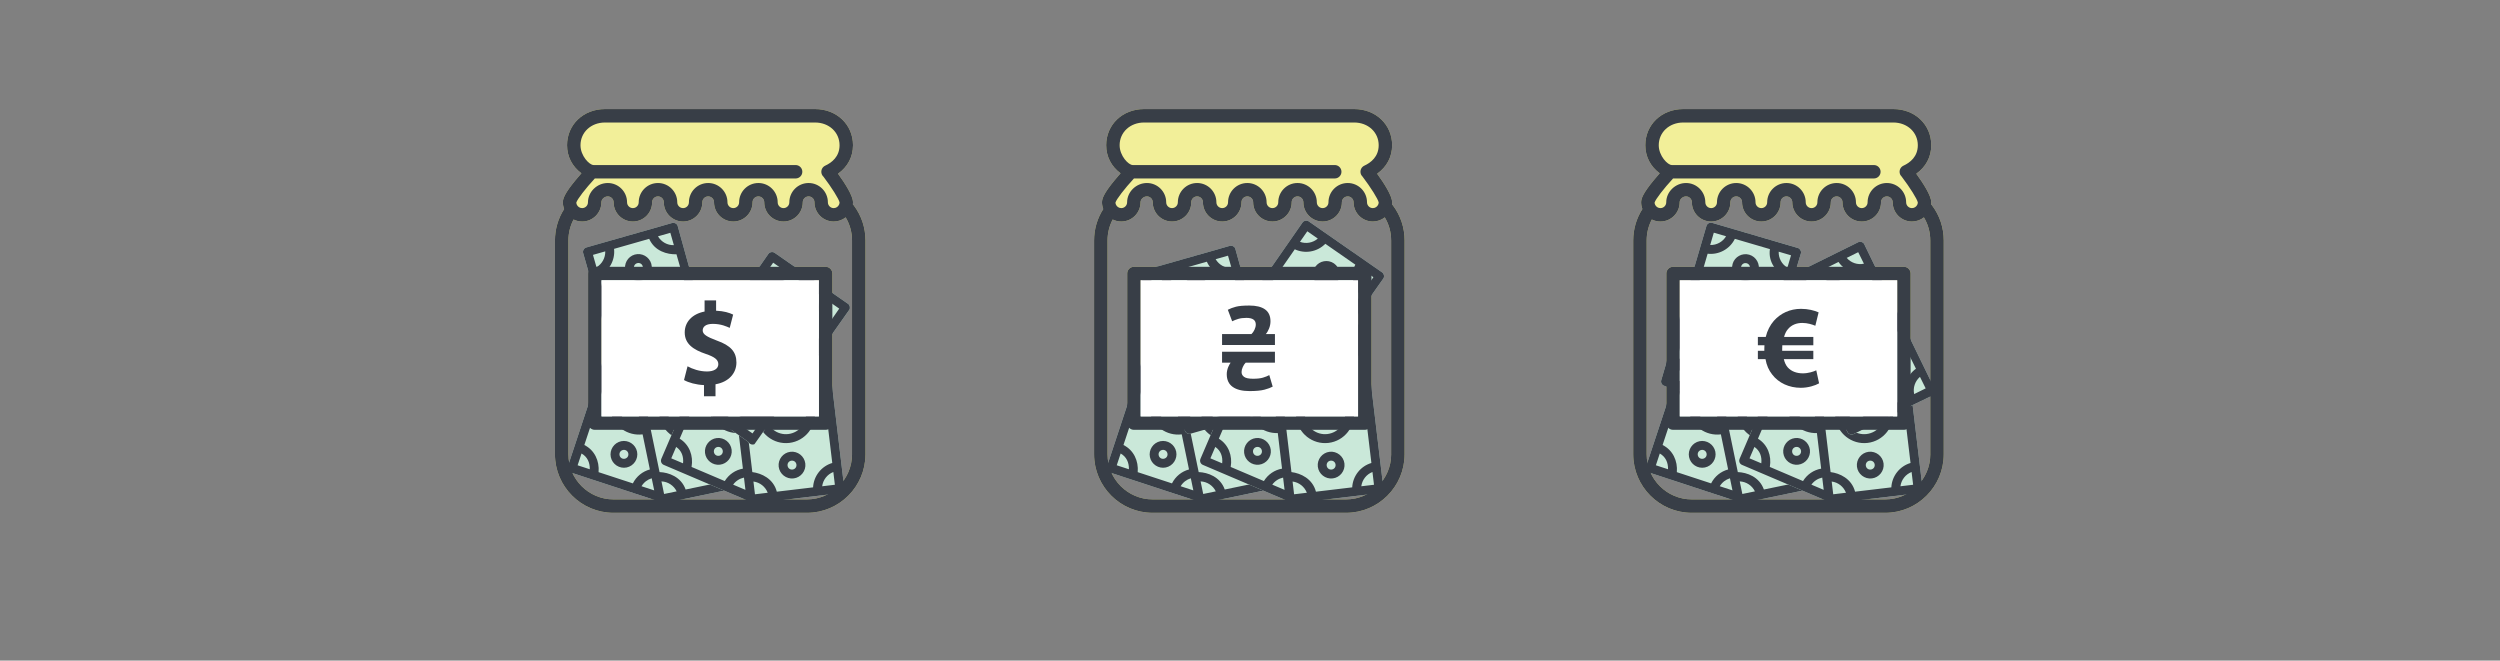 <?xml version="1.0" encoding="utf-8"?>
<!-- Generator: Adobe Illustrator 16.0.4, SVG Export Plug-In . SVG Version: 6.00 Build 0)  -->
<!DOCTYPE svg PUBLIC "-//W3C//DTD SVG 1.1//EN" "http://www.w3.org/Graphics/SVG/1.1/DTD/svg11.dtd">
<svg version="1.1" id="Layer_1" xmlns="http://www.w3.org/2000/svg" xmlns:xlink="http://www.w3.org/1999/xlink" x="0px" y="0px"
	 width="1966px" height="519.5px" viewBox="-391.5 0 1966 519.5" enable-background="new -391.5 0 1966 519.5" xml:space="preserve"
	>
<rect x="-391.5" y="0" width="1966" height="519.5" fill="#808080" stroke="none"/>
<g>
	<g>
		<path fill="#F2EF99" d="M279.88,161.456c-0.208-0.268-0.434-0.512-0.674-0.73c0.06-0.546,0.096-1.101,0.096-1.658
			c0-5.116-6.33-14.938-11.776-22.448c7.56-5.366,11.776-13.276,11.776-22.417c0-16.211-12.832-28.435-29.847-28.435H84.281
			c-17.016,0-29.847,12.228-29.847,28.435c0,8.947,4.043,16.709,11.29,22.068c-1.397,1.584-2.995,3.443-4.611,5.391
			c-8.764,10.637-9.974,14.648-9.974,17.407c0,1.838,0.342,3.624,0.981,5.327c-4.717,7.384-7.2,15.862-7.2,24.728v168.124
			c0,25.383,20.653,46.039,46.04,46.039h152.113c25.377,0,46.037-20.652,46.037-46.039V189.119
			C289.11,179.05,285.917,169.485,279.88,161.456z M278.543,357.248c0,19.559-15.915,35.475-35.474,35.475H90.963
			c-19.559,0-35.474-15.916-35.474-35.475V189.125c0-5.828,1.393-11.441,4.054-16.493c2.056,1.02,4.35,1.584,6.749,1.584
			c8.357,0,15.152-6.795,15.152-15.149c0-2.402,2.389-4.586,5.01-4.586c2.533,0,4.586,2.056,4.586,4.586
			c0,8.354,6.798,15.149,15.153,15.149c8.351,0,15.146-6.795,15.146-15.149c0-2.533,2.064-4.586,4.594-4.586
			c2.529,0,4.58,2.056,4.58,4.586c0,8.354,6.802,15.149,15.159,15.149c8.354,0,15.157-6.795,15.157-15.149
			c0-2.533,2.057-4.586,4.59-4.586c2.529,0,4.586,2.056,4.586,4.586c0,8.354,6.795,15.149,15.149,15.149
			c8.358,0,15.16-6.795,15.16-15.149c0-2.533,2.061-4.586,4.59-4.586c2.526,0,4.586,2.056,4.586,4.586
			c0,8.354,6.795,15.149,15.156,15.149c8.354,0,15.146-6.795,15.146-15.149c0-2.533,2.063-4.586,4.59-4.586
			c2.526,0,4.589,2.056,4.589,4.586c0,8.354,6.798,15.149,15.157,15.149c3.486,0,6.77-1.189,9.395-3.263
			c3.281,5.472,5.003,11.685,5.003,18.166v168.127h0.018V357.248z"/>
		<path fill="#F2EF99" d="M257.785,209.81H76.248c-2.917,0-5.281,2.367-5.281,5.282v117.641c0,2.918,2.364,5.285,5.281,5.285
			h181.537c2.917,0,5.282-2.367,5.282-5.285V215.092C263.066,212.177,260.702,209.81,257.785,209.81z M252.497,327.455H81.533
			V220.376H252.5v107.079H252.497z"/>
	</g>
	<g>
		<g transform="translate(0,-952.362)">
			<path fill="#CAE8D9" d="M54.938,1321.503c0.312,1.105,1.198,2.031,2.287,2.389l67.399,22.119c0.511,1.66,2.391,2.766,4.089,2.408
				l68.849-14.248c1.802-0.373,3.103-2.352,2.73-4.154l-25.644-123.927c-0.373-1.803-2.353-3.104-4.155-2.73l-31.789,6.579
				l-39.577-12.901c-1.747-0.558-3.844,0.516-4.413,2.259l-39.759,120.129C54.741,1320.095,54.735,1320.829,54.938,1321.503z
				 M88.828,1311.8c1.172,5.662,6.8,9.361,12.464,8.189c5.662-1.172,9.361-6.803,8.189-12.465
				c-1.171-5.662-6.801-9.361-12.463-8.189C91.354,1300.507,87.656,1306.136,88.828,1311.8z M95.711,1310.374
				c-0.401-1.941,0.789-3.752,2.731-4.154c1.942-0.402,3.752,0.787,4.155,2.729c0.401,1.943-0.788,3.754-2.73,4.156
				C97.925,1313.505,96.113,1312.315,95.711,1310.374z M127.228,1280.518c2.548,12.316,14.688,20.295,27.005,17.746
				c12.318-2.551,20.295-14.689,17.746-27.006c-2.548-12.316-14.688-20.295-27.006-17.746
				C132.655,1256.061,124.679,1268.202,127.228,1280.518z M134.112,1279.095c-1.779-8.596,3.689-16.917,12.285-18.696
				c8.597-1.779,16.918,3.688,18.697,12.284c1.779,8.596-3.689,16.918-12.286,18.697
				C144.212,1293.159,135.891,1287.69,134.112,1279.095z M147.468,1317.614c1.172,5.662,6.801,9.361,12.463,8.191
				c5.664-1.174,9.362-6.805,8.19-12.465c-1.171-5.664-6.801-9.363-12.464-8.191C149.996,1306.321,146.297,1311.95,147.468,1317.614
				z M131.085,1238.438c1.171,5.663,6.801,9.362,12.463,8.189c5.664-1.172,9.363-6.801,8.191-12.463
				c-1.172-5.664-6.801-9.362-12.465-8.19C133.612,1227.146,129.913,1232.775,131.085,1238.438z M154.352,1316.19
				c-0.402-1.943,0.789-3.754,2.731-4.156c1.942-0.402,3.753,0.787,4.156,2.73c0.401,1.943-0.789,3.752-2.731,4.154
				C156.565,1319.321,154.753,1318.132,154.352,1316.19z M137.968,1237.014c-0.402-1.943,0.789-3.753,2.73-4.155
				c1.942-0.401,3.753,0.788,4.156,2.73c0.401,1.941-0.789,3.752-2.73,4.153C140.182,1240.145,138.37,1238.956,137.968,1237.014z"/>
		</g>
		<g transform="translate(0,-952.362)">
			<path fill="#383E47" d="M54.938,1321.503c0.312,1.105,1.198,2.031,2.288,2.389l67.399,22.119c0.51,1.66,2.39,2.766,4.089,2.406
				l68.849-14.246c1.801-0.373,3.102-2.352,2.729-4.154l-25.644-123.927c-0.373-1.803-2.352-3.104-4.155-2.73l-31.789,6.578
				l-39.578-12.9c-1.746-0.558-3.844,0.516-4.412,2.26l-39.759,120.128C54.742,1320.095,54.736,1320.829,54.938,1321.503z
				 M62.738,1318.263l3.072-9.273c4.521,2.576,6.622,7.01,6.493,12.398L62.738,1318.263z M68.018,1302.306l26.685-80.57
				c1.414,0.229,2.858,0.307,4.256,0.241l5.677,27.432c-11.322,3.278-18.474,14.812-16.047,26.541
				c2.428,11.73,13.57,19.48,25.263,17.996l5.71,27.592c-5.722,1.539-10.635,5.465-13.383,10.959l-26.958-8.836
				C79.991,1314.817,76.084,1306.356,68.018,1302.306z M88.828,1311.8c1.172,5.662,6.802,9.361,12.464,8.189
				s9.362-6.801,8.19-12.465c-1.172-5.662-6.801-9.361-12.464-8.189S87.656,1306.136,88.828,1311.8z M95.712,1310.374
				c-0.402-1.941,0.789-3.754,2.73-4.154c1.942-0.402,3.752,0.787,4.155,2.729c0.401,1.943-0.788,3.754-2.73,4.156
				C97.926,1313.507,96.114,1312.315,95.712,1310.374z M95.474,1274.524c-1.656-8.002,3.006-15.761,10.587-18.232l6.366,30.767
				C104.489,1287.8,97.129,1282.526,95.474,1274.524z M112.98,1334.733c1.835-3.092,4.75-5.252,8.017-6.256
				c0.021,0.143,1.97,9.52,1.97,9.52L112.98,1334.733z M96.942,1214.933l3.347-10.115l10.04,3.25
				C107.389,1212.477,102.103,1215.254,96.942,1214.933z M130.731,1340.821l-2.048-9.896c5.121,0.225,9.7,3.244,11.947,7.848
				L130.731,1340.821z M127.17,1323.608l-17.164-82.94c8.335-3.233,13.767-11.466,13.45-20.396l28.13-5.821
				c3.246,8.306,11.474,13.711,20.385,13.395l17.229,83.262c-8.305,3.248-13.711,11.475-13.394,20.385l-28.13,5.82
				C144.086,1327.288,134.411,1323.905,127.17,1323.608z M108.56,1233.675l-2.048-9.896l9.898-2.048
				C116.175,1226.848,113.17,1231.438,108.56,1233.675z M127.228,1280.518c2.548,12.316,14.689,20.295,27.006,17.746
				c12.317-2.551,20.293-14.689,17.745-27.006c-2.548-12.316-14.688-20.295-27.005-17.746
				C132.656,1256.062,124.679,1268.202,127.228,1280.518z M113.693,1215.113c1.359-1.42,2.552-3.003,3.502-4.764l7.579,2.471
				L113.693,1215.113z M134.113,1279.095c-1.78-8.596,3.688-16.917,12.286-18.697c8.595-1.778,16.917,3.689,18.696,12.287
				c1.778,8.596-3.69,16.916-12.286,18.695C144.213,1293.157,135.892,1287.69,134.113,1279.095z M147.468,1317.614
				c1.172,5.662,6.802,9.361,12.464,8.189c5.663-1.172,9.362-6.801,8.19-12.465c-1.17-5.662-6.801-9.361-12.464-8.189
				C149.997,1306.321,146.297,1311.95,147.468,1317.614z M131.085,1238.438c1.171,5.663,6.802,9.362,12.464,8.189
				c5.662-1.172,9.362-6.801,8.19-12.463c-1.172-5.664-6.802-9.362-12.464-8.19C133.613,1227.145,129.913,1232.775,131.085,1238.438
				z M154.353,1316.19c-0.401-1.943,0.789-3.756,2.731-4.156c1.941-0.402,3.752,0.787,4.155,2.73
				c0.401,1.943-0.789,3.752-2.73,4.154C156.566,1319.321,154.754,1318.132,154.353,1316.19z M137.97,1237.013
				c-0.402-1.941,0.789-3.753,2.73-4.154s3.752,0.788,4.155,2.73c0.401,1.941-0.789,3.752-2.73,4.154
				C140.183,1240.145,138.371,1238.955,137.97,1237.013z M182.851,1330.034c0.236-5.098,3.213-9.686,7.796-11.932l2.048,9.896
				L182.851,1330.034z M158.632,1212.993l9.843-2.037l2.048,9.896C165.426,1220.611,160.872,1217.581,158.632,1212.993z"/>
		</g>
	</g>
	<g>
		<g transform="translate(0,-952.362)">
			<path fill="#CAE8D9" d="M128.333,1315.354c0.216,1.127,1.021,2.123,2.076,2.572l65.266,27.789
				c0.368,1.695,2.147,2.959,3.87,2.746l69.812-8.32c1.827-0.219,3.292-2.08,3.076-3.908l-14.98-125.662
				c-0.218-1.828-2.08-3.293-3.907-3.075l-32.234,3.843l-38.332-16.23c-1.692-0.705-3.875,0.187-4.589,1.875l-49.86,116.3
				C128.257,1313.932,128.188,1314.665,128.333,1315.354z M162.927,1308.575c0.684,5.742,5.977,9.906,11.72,9.223
				c5.741-0.686,9.908-5.979,9.223-11.721c-0.684-5.742-5.978-9.906-11.719-9.225
				C166.407,1297.54,162.242,1302.831,162.927,1308.575z M169.906,1307.741c-0.233-1.969,1.107-3.672,3.077-3.906
				s3.671,1.105,3.907,3.074c0.233,1.971-1.106,3.672-3.074,3.906C171.844,1311.052,170.141,1309.71,169.906,1307.741z
				 M203.854,1280.682c1.488,12.49,12.903,21.475,25.394,19.984c12.491-1.488,21.473-12.902,19.985-25.393
				c-1.489-12.488-12.903-21.474-25.395-19.985C211.349,1256.778,202.367,1268.194,203.854,1280.682z M210.835,1279.852
				c-1.039-8.717,5.119-16.542,13.836-17.581c8.717-1.039,16.542,5.12,17.581,13.835c1.039,8.715-5.118,16.541-13.836,17.58
				C219.699,1294.727,211.875,1288.569,210.835,1279.852z M220.857,1319.37c0.686,5.74,5.978,9.908,11.72,9.225
				c5.744-0.686,9.908-5.979,9.224-11.721c-0.684-5.742-5.977-9.908-11.72-9.225C224.338,1308.335,220.173,1313.626,220.857,1319.37
				z M211.288,1239.085c0.685,5.742,5.978,9.908,11.719,9.222c5.743-0.684,9.91-5.978,9.224-11.718
				c-0.684-5.743-5.977-9.908-11.721-9.223C214.769,1228.05,210.603,1233.343,211.288,1239.085z M227.837,1318.538
				c-0.234-1.969,1.107-3.672,3.075-3.906c1.97-0.236,3.672,1.105,3.908,3.074c0.234,1.969-1.106,3.67-3.075,3.906
				C229.776,1321.847,228.072,1320.507,227.837,1318.538z M218.268,1238.253c-0.235-1.97,1.107-3.672,3.076-3.907
				c1.968-0.234,3.672,1.105,3.907,3.075c0.235,1.968-1.106,3.67-3.074,3.905C220.206,1241.562,218.502,1240.224,218.268,1238.253z"
				/>
		</g>
		<g transform="translate(0,-952.362)">
			<path fill="#383E47" d="M128.333,1315.354c0.216,1.127,1.021,2.123,2.077,2.572l65.267,27.789
				c0.366,1.695,2.145,2.959,3.869,2.746l69.812-8.32c1.827-0.219,3.291-2.08,3.074-3.908l-14.98-125.662
				c-0.218-1.828-2.08-3.293-3.907-3.075l-32.233,3.842l-38.333-16.229c-1.692-0.705-3.875,0.187-4.588,1.876l-49.861,116.297
				C128.258,1313.932,128.189,1314.663,128.333,1315.354z M136.381,1312.788l3.851-8.977c4.286,2.953,6,7.549,5.412,12.906
				L136.381,1312.788z M143.003,1297.341l33.459-78c1.389,0.349,2.821,0.55,4.221,0.603l3.316,27.816
				c-11.561,2.3-19.671,13.182-18.252,25.076c1.418,11.895,11.858,20.566,23.636,20.084l3.335,27.979
				c-5.833,1.047-11.062,4.537-14.269,9.777l-26.105-11.104C153.865,1310.829,150.694,1302.065,143.003,1297.341z M162.927,1308.575
				c0.684,5.742,5.979,9.906,11.72,9.223c5.741-0.686,9.909-5.979,9.223-11.721c-0.684-5.742-5.978-9.906-11.719-9.225
				C166.409,1297.54,162.242,1302.831,162.927,1308.575z M169.907,1307.741c-0.234-1.969,1.106-3.672,3.076-3.906
				s3.671,1.105,3.907,3.074c0.233,1.971-1.106,3.672-3.074,3.906C171.845,1311.052,170.143,1309.71,169.907,1307.741z
				 M172.729,1272.003c-0.968-8.114,4.339-15.447,12.103-17.262l3.719,31.198C180.578,1285.999,173.695,1280.116,172.729,1272.003z
				 M185.035,1333.487c2.093-2.926,5.18-4.828,8.521-5.551c0.01,0.143,1.151,9.652,1.151,9.652L185.035,1333.487z M179.274,1212.754
				l4.198-9.793l9.725,4.095C189.892,1211.199,184.389,1213.513,179.274,1212.754z M202.203,1341.065l-1.197-10.035
				c5.083,0.66,9.387,4.059,11.233,8.838L202.203,1341.065z M200.122,1323.612l-10.027-84.103
				c8.581-2.51,14.695-10.25,15.142-19.175l28.524-3.4c2.525,8.553,10.262,14.641,19.167,15.085l10.064,84.428
				c-8.552,2.527-14.64,10.264-15.084,19.168l-28.524,3.4C216.663,1328.72,207.311,1324.524,200.122,1323.612z M189.251,1232.419
				l-1.197-10.035l10.037-1.196C197.421,1226.266,194.036,1230.583,189.251,1232.419z M203.854,1280.682
				c1.488,12.49,12.904,21.475,25.395,19.986c12.49-1.49,21.472-12.904,19.984-25.395c-1.489-12.488-12.903-21.474-25.394-19.984
				C211.35,1256.78,202.367,1268.194,203.854,1280.682z M195.949,1214.363c1.476-1.299,2.8-2.775,3.896-4.449l7.34,3.108
				L195.949,1214.363z M210.837,1279.852c-1.04-8.717,5.117-16.542,13.836-17.581c8.716-1.039,16.541,5.12,17.582,13.835
				c1.037,8.717-5.12,16.541-13.837,17.58C219.7,1294.725,211.875,1288.567,210.837,1279.852z M220.857,1319.37
				c0.686,5.74,5.979,9.908,11.722,9.223c5.743-0.684,9.907-5.977,9.223-11.719c-0.684-5.744-5.978-9.908-11.72-9.225
				C224.34,1308.335,220.173,1313.626,220.857,1319.37z M211.288,1239.085c0.685,5.742,5.979,9.908,11.721,9.222
				c5.742-0.684,9.908-5.978,9.224-11.718c-0.685-5.742-5.979-9.908-11.72-9.224
				C214.769,1228.049,210.603,1233.343,211.288,1239.085z M227.838,1318.538c-0.233-1.971,1.107-3.674,3.076-3.906
				c1.969-0.236,3.671,1.105,3.906,3.074c0.234,1.969-1.106,3.67-3.074,3.906C229.776,1321.847,228.073,1320.507,227.838,1318.538z
				 M218.27,1238.253c-0.236-1.969,1.105-3.672,3.074-3.907c1.967-0.234,3.671,1.105,3.906,3.075
				c0.235,1.968-1.106,3.67-3.074,3.906C220.206,1241.562,218.503,1240.222,218.27,1238.253z M255.052,1334.765
				c0.67-5.061,4.028-9.379,8.785-11.225l1.198,10.035L255.052,1334.765z M240.905,1216.083l9.981-1.189l1.196,10.035
				C247.023,1224.252,242.745,1220.845,240.905,1216.083z"/>
		</g>
	</g>
	<g>
		<g transform="translate(0,-952.362)">
			<path fill="#CAE8D9" d="M276.448,1195.903c0.849-1.513,0.356-3.637-1.072-4.621l-57.738-40.117
				c-1.511-1.051-3.841-0.63-4.894,0.882l-72.208,103.93c-1.051,1.513-0.633,3.844,0.882,4.894l26.658,18.521l29.058,20.627
				c0.798,1.65,3.021,2.432,4.679,1.645 M227.161,1239.113c7.178-10.328,4.604-24.624-5.728-31.803
				c-10.33-7.176-24.625-4.601-31.802,5.729c-7.176,10.328-4.602,24.625,5.727,31.803
				C205.688,1252.018,219.984,1249.442,227.161,1239.113z M221.388,1235.101c-5.009,7.21-14.809,8.975-22.02,3.966
				c-7.208-5.009-8.971-14.809-3.964-22.019c5.007-7.208,14.808-8.973,22.018-3.965
				C224.633,1218.093,226.396,1227.892,221.388,1235.101z M240.124,1198.892c3.298-4.75,2.105-11.379-2.644-14.678
				c-4.751-3.303-11.379-2.105-14.678,2.641c-3.299,4.751-2.105,11.379,2.643,14.68
				C230.195,1204.835,236.822,1203.641,240.124,1198.892z M193.989,1265.293c3.3-4.751,2.105-11.38-2.644-14.677
				c-4.749-3.3-11.379-2.107-14.679,2.642c-3.298,4.748-2.104,11.377,2.645,14.678
				C184.061,1271.237,190.689,1270.04,193.989,1265.293z M234.351,1194.881c-1.131,1.628-3.266,2.012-4.893,0.88
				c-1.63-1.129-2.014-3.262-0.882-4.892c1.132-1.629,3.264-2.012,4.893-0.882C235.097,1191.12,235.481,1193.253,234.351,1194.881z
				 M188.217,1261.279c-1.133,1.629-3.265,2.014-4.893,0.883c-1.627-1.132-2.015-3.263-0.882-4.893
				c1.129-1.628,3.262-2.011,4.891-0.882C188.964,1257.519,189.35,1259.652,188.217,1261.279z"/>
		</g>
		<g transform="translate(0,-952.362)">
			<path fill="#383E47" d="M276.445,1195.901c0.852-1.511,0.359-3.635-1.07-4.621l-57.738-40.116
				c-1.512-1.049-3.84-0.629-4.893,0.883l-72.208,103.93c-1.051,1.513-0.633,3.844,0.88,4.892l26.658,18.522l29.06,20.627
				c0.798,1.65,3.021,2.432,4.679,1.643 M246.107,1239.567l16.077-23.139 M224.169,1271.143l17.927-25.8 M266.228,1210.607
				c0.089-0.114,5.546-7.983,5.546-7.983 M268.477,1195.048l-5.766,8.3c-3.365-3.868-4.327-9.266-2.536-14.066L268.477,1195.048z
				 M258.449,1209.482l-48.326,69.56c-8.085-3.82-17.795-2.086-24.055,4.289l-23.588-16.387c3.788-8.075,2.043-17.763-4.324-24.006
				l48.515-69.83c8.073,3.79,17.761,2.043,24.005-4.322l23.592,16.391C249.466,1194.683,253.677,1204.028,258.449,1209.482z
				 M206.045,1284.905l-5.765,8.301l-8.3-5.768C195.852,1284.083,201.248,1283.102,206.045,1284.905z M227.161,1239.113
				c7.178-10.328,4.603-24.625-5.728-31.802c-10.33-7.176-24.625-4.601-31.802,5.728c-7.176,10.328-4.602,24.625,5.726,31.803
				C205.688,1252.018,219.984,1249.442,227.161,1239.113z M221.388,1235.1c-5.009,7.209-14.81,8.976-22.02,3.967
				c-7.208-5.008-8.973-14.81-3.965-22.018c5.01-7.209,14.809-8.973,22.017-3.965C224.63,1218.093,226.396,1227.892,221.388,1235.1z
				 M240.124,1198.892c3.298-4.75,2.105-11.38-2.646-14.679c-4.75-3.302-11.375-2.104-14.677,2.645
				c-3.302,4.749-2.105,11.377,2.643,14.678C230.193,1204.835,236.822,1203.641,240.124,1198.892z M193.989,1265.293
				c3.3-4.751,2.105-11.38-2.645-14.678c-4.748-3.299-11.378-2.106-14.675,2.643c-3.302,4.748-2.105,11.377,2.643,14.676
				C184.06,1271.237,190.689,1270.04,193.989,1265.293z M234.351,1194.881c-1.133,1.628-3.266,2.013-4.895,0.881
				c-1.629-1.13-2.013-3.263-0.88-4.893c1.132-1.629,3.264-2.012,4.892-0.882C235.097,1191.118,235.481,1193.251,234.351,1194.881z
				 M188.216,1261.279c-1.129,1.629-3.266,2.016-4.895,0.882c-1.625-1.13-2.012-3.262-0.879-4.892
				c1.129-1.628,3.262-2.011,4.891-0.882C188.964,1257.519,189.349,1259.652,188.216,1261.279z M224.767,1164.68
				c-3.86,3.34-9.237,4.34-14.021,2.566l5.765-8.301L224.767,1164.68z M156.568,1262.838l-8.254-5.736l5.767-8.3
				C157.415,1252.665,158.354,1258.055,156.568,1262.838z"/>
		</g>
	</g>
	<g>
		<g transform="translate(0,-952.362)">
			<path fill="#CAE8D9" d="M141.365,1129.802c-0.632-1.616-2.587-2.58-4.254-2.097l-67.609,19.287
				c-1.771,0.505-2.921,2.575-2.417,4.346l34.721,121.695c0.505,1.771,2.575,2.924,4.346,2.416l31.216-8.907l34.364-9.428
				c1.783,0.426,3.796-0.799,4.235-2.581 M143.604,1195.309c-3.45-12.095-16.144-19.155-28.242-15.704
				c-12.096,3.452-19.153,16.147-15.704,28.243c3.451,12.093,16.146,19.154,28.243,15.705
				C139.996,1220.101,147.054,1207.405,143.604,1195.309z M136.842,1197.237c2.41,8.442-2.43,17.145-10.872,19.554
				c-8.44,2.407-17.144-2.433-19.553-10.873c-2.408-8.44,2.431-17.143,10.873-19.553
				C125.733,1183.956,134.434,1188.796,136.842,1197.237z M120.681,1159.808c-1.588-5.56-7.474-8.835-13.035-7.248
				c-5.565,1.586-8.834,7.475-7.25,13.034c1.587,5.562,7.474,8.835,13.036,7.25C118.993,1171.257,122.266,1165.371,120.681,1159.808
				z M142.863,1237.56c-1.588-5.561-7.475-8.833-13.035-7.246c-5.561,1.586-8.835,7.473-7.249,13.034
				c1.587,5.558,7.474,8.832,13.035,7.246C141.176,1249.008,144.448,1243.121,142.863,1237.56z M113.92,1161.737
				c0.543,1.907-0.511,3.803-2.418,4.345c-1.906,0.546-3.8-0.507-4.345-2.415c-0.543-1.907,0.51-3.801,2.416-4.346
				C111.481,1158.779,113.375,1159.831,113.92,1161.737z M136.102,1239.488c0.544,1.909-0.509,3.801-2.415,4.345
				c-1.907,0.542-3.802-0.508-4.346-2.416c-0.545-1.905,0.51-3.798,2.415-4.343C133.664,1236.529,135.559,1237.579,136.102,1239.488
				z"/>
		</g>
		<g transform="translate(0,-952.362)">
			<path fill="#383E47" d="M141.363,1129.803c-0.63-1.617-2.585-2.581-4.255-2.097L69.5,1146.993
				c-1.769,0.506-2.919,2.575-2.415,4.346l34.721,121.695c0.505,1.771,2.575,2.924,4.345,2.416l31.214-8.905l34.366-9.43
				c1.783,0.426,3.796-0.799,4.235-2.582 M155.951,1180.933l-7.729-27.095 M166.5,1217.907l-8.62-30.211 M146.277,1147.021
				c-0.033-0.142-2.668-9.347-2.668-9.347 M135.658,1135.43l2.772,9.717c-5.124,0.155-9.911-2.518-12.492-6.944L135.658,1135.43z
				 M140.48,1152.33l23.239,81.45c-8.074,3.838-12.883,12.451-11.91,21.334l-27.622,7.88c-3.85-8.044-12.454-12.828-21.317-11.854
				l-23.33-81.765c8.045-3.85,12.828-12.455,11.854-21.317l27.625-7.881C123.337,1149.912,133.237,1152.571,140.48,1152.33z
				 M165.676,1240.647l2.775,9.72l-9.72,2.771C158.586,1248.017,161.243,1243.218,165.676,1240.647z M143.604,1195.309
				c-3.45-12.095-16.145-19.154-28.242-15.703c-12.096,3.451-19.153,16.146-15.704,28.242c3.451,12.093,16.146,19.154,28.242,15.704
				C139.995,1220.1,147.054,1207.405,143.604,1195.309z M136.842,1197.236c2.408,8.442-2.43,17.146-10.873,19.555
				c-8.439,2.408-17.145-2.432-19.553-10.872c-2.408-8.443,2.432-17.144,10.874-19.553
				C125.731,1183.959,134.434,1188.797,136.842,1197.236z M120.681,1159.808c-1.588-5.56-7.476-8.834-13.036-7.247
				c-5.564,1.585-8.833,7.472-7.247,13.035c1.585,5.562,7.473,8.834,13.034,7.248
				C118.992,1171.258,122.266,1165.371,120.681,1159.808z M142.863,1237.56c-1.588-5.561-7.475-8.833-13.036-7.246
				c-5.56,1.585-8.834,7.473-7.247,13.032c1.585,5.563,7.473,8.834,13.034,7.248C141.177,1249.01,144.448,1243.121,142.863,1237.56z
				 M113.919,1161.738c0.543,1.908-0.51,3.803-2.417,4.346c-1.906,0.544-3.8-0.509-4.345-2.417c-0.543-1.907,0.51-3.801,2.415-4.345
				C111.48,1158.777,113.375,1159.83,113.919,1161.738z M136.102,1239.489c0.545,1.905-0.509,3.801-2.417,4.344
				c-1.905,0.542-3.8-0.509-4.344-2.417c-0.545-1.905,0.51-3.798,2.415-4.343C133.664,1236.529,135.559,1237.58,136.102,1239.489z
				 M84.476,1150.033c0.142,5.102-2.489,9.898-6.891,12.476l-2.774-9.717L84.476,1150.033z M117.268,1264.969l-9.667,2.756
				l-2.772-9.717C109.931,1257.874,114.696,1260.558,117.268,1264.969z"/>
		</g>
	</g>
	<g>
		<path fill="#383E47" d="M279.88,161.455c-0.208-0.268-0.434-0.512-0.674-0.73c0.06-0.546,0.096-1.101,0.096-1.658
			c0-5.115-6.33-14.938-11.776-22.448c7.56-5.366,11.776-13.276,11.776-22.417c0-16.211-12.832-28.436-29.847-28.436H84.281
			c-17.016,0-29.847,12.228-29.847,28.436c0,8.947,4.043,16.708,11.29,22.067c-1.397,1.584-2.995,3.443-4.611,5.391
			c-8.764,10.637-9.974,14.648-9.974,17.407c0,1.838,0.342,3.624,0.981,5.328c-4.717,7.384-7.2,15.862-7.2,24.728v168.122
			c0,25.385,20.653,46.041,46.04,46.041h152.113c25.377,0,46.037-20.652,46.037-46.041V189.118
			C289.11,179.049,285.917,169.485,279.88,161.455z M76.255,140.351h157.917c2.915,0,5.285-2.364,5.285-5.282
			c0-2.914-2.371-5.285-5.285-5.285c0,0-155.666,0-158.901,0c-3.234,0-10.27-7.162-10.27-15.58c0-10.189,8.291-17.866,19.277-17.866
			h165.174c10.99,0,19.277,7.68,19.277,17.866c0,8.993-6.125,13.703-11.264,16.067c-2.259,1.041-3.479,3.503-2.95,5.934
			c0.236,1.087,0.8,2.032,1.566,2.745c6.396,8.422,12.204,17.697,12.648,20.237c-0.014,0.579-0.138,1.14-0.36,1.672l0,0
			c-0.723,1.701-2.381,2.798-4.237,2.798c-2.53,0-4.587-2.053-4.587-4.583c0-8.354-6.795-15.153-15.156-15.153
			c-8.351,0-15.153,6.798-15.153,15.153c0,2.53-2.063,4.583-4.583,4.583c-2.53,0-4.583-2.053-4.583-4.583
			c0-8.354-6.805-15.153-15.163-15.153c-8.351,0-15.156,6.798-15.156,15.153c0,2.53-2.053,4.583-4.583,4.583
			c-2.537,0-4.59-2.053-4.59-4.583c0-8.354-6.798-15.153-15.153-15.153c-8.358,0-15.156,6.798-15.156,15.153
			c0,2.53-2.06,4.583-4.583,4.583c-2.534,0-4.59-2.053-4.59-4.583c0-8.354-6.795-15.153-15.149-15.153
			c-8.357,0-15.159,6.798-15.159,15.153c0,2.53-2.057,4.583-4.58,4.583c-2.533,0-4.587-2.053-4.587-4.583
			c0-8.354-6.798-15.153-15.156-15.153c-8.439,0-15.58,6.943-15.58,15.153c0,2.53-2.057,4.583-4.583,4.583
			c-1.852,0-3.51-1.097-4.233-2.798l0,0c-0.205-0.494-0.321-1.016-0.35-1.552C62.479,156.664,68.892,148.334,76.255,140.351z
			 M278.543,357.248c0,19.559-15.915,35.475-35.474,35.475H90.963c-19.559,0-35.474-15.916-35.474-35.475V189.125
			c0-5.829,1.393-11.441,4.054-16.494c2.056,1.02,4.35,1.584,6.749,1.584c8.357,0,15.152-6.795,15.152-15.149
			c0-2.402,2.389-4.586,5.01-4.586c2.533,0,4.586,2.057,4.586,4.586c0,8.354,6.798,15.149,15.153,15.149
			c8.351,0,15.146-6.795,15.146-15.149c0-2.533,2.064-4.586,4.594-4.586c2.529,0,4.58,2.057,4.58,4.586
			c0,8.354,6.802,15.149,15.159,15.149c8.354,0,15.157-6.795,15.157-15.149c0-2.533,2.057-4.586,4.59-4.586
			c2.529,0,4.586,2.057,4.586,4.586c0,8.354,6.795,15.149,15.149,15.149c8.358,0,15.16-6.795,15.16-15.149
			c0-2.533,2.061-4.586,4.59-4.586c2.526,0,4.586,2.057,4.586,4.586c0,8.354,6.795,15.149,15.156,15.149
			c8.354,0,15.146-6.795,15.146-15.149c0-2.533,2.063-4.586,4.59-4.586c2.526,0,4.589,2.057,4.589,4.586
			c0,8.354,6.798,15.149,15.157,15.149c3.486,0,6.77-1.189,9.395-3.263c3.281,5.472,5.003,11.685,5.003,18.166v168.126h0.018
			V357.248z"/>
		<path fill="#383E47" d="M257.785,209.81H76.248c-2.917,0-5.281,2.368-5.281,5.282v117.641c0,2.918,2.364,5.285,5.281,5.285
			h181.537c2.917,0,5.282-2.367,5.282-5.285V215.091C263.066,212.177,260.702,209.81,257.785,209.81z M252.497,327.455H81.533
			V220.376H252.5v107.079H252.497z"/>
	</g>
	<rect x="81.533" y="220.376" fill="#FFFFFF" width="170.967" height="107.079"/>
</g>
<g id="dollar">
	<path fill="#383E47" d="M162.117,311.617v-8.779c-6.191-0.277-12.197-1.94-15.708-3.973l2.772-10.811
		c3.881,2.125,9.333,4.065,15.339,4.065c5.267,0,8.871-2.032,8.871-5.729c0-3.511-2.957-5.729-9.794-8.039
		c-9.887-3.327-16.632-7.946-16.632-16.91c0-8.131,5.729-14.507,15.616-16.448v-8.778h9.056v8.132
		c6.191,0.277,10.349,1.571,13.398,3.049l-2.68,10.442c-2.402-1.017-6.653-3.142-13.306-3.142c-6.006,0-7.946,2.587-7.946,5.175
		c0,3.049,3.234,4.99,11.088,7.947c10.996,3.88,15.431,8.963,15.431,17.279c0,8.224-5.821,15.247-16.448,17.094v9.426H162.117z"/>
</g>
<g>
	<g>
		<path fill="#F2EF99" d="M703.853,161.454c-0.209-0.268-0.434-0.512-0.675-0.73c0.061-0.546,0.096-1.101,0.096-1.658
			c0-5.116-6.329-14.938-11.775-22.449c7.56-5.366,11.775-13.276,11.775-22.417c0-16.211-12.831-28.436-29.847-28.436H508.253
			c-17.015,0-29.846,12.228-29.846,28.436c0,8.947,4.043,16.708,11.29,22.068c-1.397,1.583-2.996,3.443-4.611,5.391
			c-8.764,10.637-9.974,14.648-9.974,17.407c0,1.838,0.342,3.623,0.981,5.327c-4.717,7.384-7.2,15.862-7.2,24.728v168.125
			c0,25.383,20.652,46.039,46.039,46.039h152.112c25.379,0,46.038-20.652,46.038-46.039V189.117
			C713.082,179.048,709.89,169.483,703.853,161.454z M702.515,357.248c0,19.559-15.914,35.475-35.473,35.475H514.937
			c-19.559,0-35.474-15.916-35.474-35.475V189.124c0-5.829,1.394-11.441,4.054-16.494c2.057,1.02,4.35,1.584,6.75,1.584
			c8.357,0,15.152-6.795,15.152-15.149c0-2.403,2.389-4.586,5.009-4.586c2.534,0,4.587,2.057,4.587,4.586
			c0,8.354,6.798,15.149,15.153,15.149c8.351,0,15.146-6.795,15.146-15.149c0-2.533,2.063-4.586,4.594-4.586
			c2.529,0,4.579,2.057,4.579,4.586c0,8.354,6.802,15.149,15.16,15.149c8.354,0,15.156-6.795,15.156-15.149
			c0-2.533,2.058-4.586,4.59-4.586c2.529,0,4.587,2.057,4.587,4.586c0,8.354,6.795,15.149,15.148,15.149
			c8.358,0,15.161-6.795,15.161-15.149c0-2.533,2.061-4.586,4.59-4.586c2.525,0,4.586,2.057,4.586,4.586
			c0,8.354,6.795,15.149,15.155,15.149c8.354,0,15.145-6.795,15.145-15.149c0-2.533,2.064-4.586,4.592-4.586
			c2.525,0,4.59,2.057,4.59,4.586c0,8.354,6.797,15.149,15.156,15.149c3.484,0,6.77-1.189,9.395-3.263
			c3.281,5.472,5.002,11.685,5.002,18.166v168.129h0.018V357.248z"/>
		<path fill="#F2EF99" d="M681.757,209.809H500.221c-2.917,0-5.281,2.367-5.281,5.281v117.643c0,2.916,2.364,5.285,5.281,5.285
			h181.536c2.918,0,5.281-2.369,5.281-5.285V215.09C687.038,212.176,684.675,209.809,681.757,209.809z M676.469,327.455H505.505
			V220.375h170.966v107.081H676.469z"/>
	</g>
	<g>
		<g transform="translate(0,-952.362)">
			<path fill="#CAE8D9" d="M478.911,1321.503c0.311,1.105,1.197,2.029,2.287,2.387l67.398,22.121
				c0.511,1.66,2.391,2.764,4.089,2.406l68.85-14.246c1.801-0.373,3.102-2.352,2.729-4.156l-25.644-123.926
				c-0.374-1.803-2.353-3.104-4.155-2.731l-31.79,6.579l-39.576-12.902c-1.747-0.558-3.844,0.517-4.413,2.26l-39.758,120.13
				C478.714,1320.095,478.708,1320.829,478.911,1321.503z M512.801,1311.798c1.172,5.662,6.8,9.363,12.463,8.189
				c5.663-1.172,9.361-6.801,8.189-12.463c-1.172-5.664-6.8-9.361-12.463-8.191C515.327,1300.507,511.629,1306.136,512.801,1311.798
				z M519.683,1310.374c-0.4-1.941,0.791-3.754,2.732-4.156c1.942-0.402,3.753,0.789,4.155,2.73c0.4,1.941-0.789,3.754-2.73,4.154
				C521.896,1313.505,520.085,1312.315,519.683,1310.374z M551.2,1280.518c2.548,12.316,14.688,20.293,27.006,17.746
				c12.318-2.551,20.294-14.689,17.746-27.006c-2.548-12.318-14.689-20.296-27.007-17.747
				C556.627,1256.059,548.651,1268.2,551.2,1280.518z M558.085,1279.095c-1.779-8.598,3.688-16.92,12.285-18.698
				c8.597-1.779,16.918,3.688,18.696,12.286c1.779,8.596-3.688,16.918-12.285,18.695
				C568.184,1293.157,559.863,1287.69,558.085,1279.095z M571.441,1317.614c1.171,5.66,6.8,9.361,12.463,8.189
				c5.664-1.172,9.362-6.803,8.19-12.463c-1.171-5.666-6.8-9.363-12.464-8.193C573.967,1306.321,570.269,1311.95,571.441,1317.614z
				 M555.058,1238.436c1.172,5.664,6.801,9.362,12.463,8.19c5.663-1.172,9.363-6.801,8.191-12.463
				c-1.173-5.663-6.802-9.362-12.466-8.189C557.584,1227.144,553.885,1232.773,555.058,1238.436z M578.325,1316.188
				c-0.402-1.941,0.789-3.754,2.73-4.156c1.943-0.4,3.753,0.789,4.156,2.73c0.401,1.943-0.789,3.754-2.731,4.156
				C580.538,1319.319,578.727,1318.13,578.325,1316.188z M561.94,1237.012c-0.401-1.943,0.79-3.753,2.731-4.155
				c1.941-0.401,3.753,0.788,4.155,2.731c0.402,1.941-0.789,3.752-2.73,4.153C564.155,1240.143,562.342,1238.955,561.94,1237.012z"
				/>
		</g>
		<g transform="translate(0,-952.362)">
			<path fill="#383E47" d="M478.911,1321.503c0.311,1.105,1.197,2.029,2.288,2.387l67.399,22.121c0.51,1.66,2.39,2.764,4.089,2.406
				l68.849-14.246c1.8-0.373,3.101-2.352,2.729-4.156l-25.644-123.926c-0.374-1.803-2.352-3.104-4.155-2.731l-31.789,6.578
				l-39.578-12.901c-1.746-0.558-3.844,0.517-4.412,2.261l-39.759,120.129C478.715,1320.095,478.709,1320.829,478.911,1321.503z
				 M486.711,1318.263l3.072-9.275c4.522,2.576,6.622,7.01,6.493,12.4L486.711,1318.263z M491.991,1302.306l26.685-80.572
				c1.414,0.23,2.857,0.308,4.256,0.241l5.677,27.431c-11.322,3.278-18.474,14.812-16.047,26.543
				c2.427,11.73,13.569,19.48,25.263,17.996l5.709,27.592c-5.722,1.539-10.634,5.463-13.382,10.959l-26.957-8.838
				C503.963,1314.817,500.057,1306.356,491.991,1302.306z M512.801,1311.798c1.172,5.662,6.802,9.363,12.463,8.189
				c5.663-1.172,9.362-6.801,8.191-12.465c-1.172-5.662-6.802-9.359-12.465-8.189
				C515.329,1300.507,511.629,1306.136,512.801,1311.798z M519.685,1310.374c-0.402-1.941,0.789-3.754,2.73-4.156
				c1.942-0.402,3.753,0.789,4.155,2.73c0.4,1.941-0.789,3.754-2.73,4.154C521.898,1313.505,520.086,1312.315,519.685,1310.374z
				 M519.447,1274.522c-1.656-8,3.006-15.761,10.586-18.231l6.367,30.767C528.462,1287.8,521.103,1282.526,519.447,1274.522z
				 M536.954,1334.733c1.834-3.092,4.748-5.252,8.016-6.258c0.022,0.145,1.97,9.52,1.97,9.52L536.954,1334.733z M520.915,1214.932
				l3.347-10.116l10.04,3.251C531.362,1212.476,526.075,1215.252,520.915,1214.932z M554.704,1340.821l-2.048-9.898
				c5.12,0.225,9.699,3.244,11.946,7.85L554.704,1340.821z M551.142,1323.608l-17.164-82.941
				c8.336-3.233,13.768-11.466,13.45-20.396l28.13-5.821c3.246,8.306,11.474,13.711,20.385,13.395l17.229,83.264
				c-8.306,3.246-13.711,11.475-13.395,20.383l-28.131,5.822C568.059,1327.286,558.384,1323.903,551.142,1323.608z
				 M532.532,1233.674l-2.048-9.896l9.898-2.048C540.147,1226.846,537.142,1231.436,532.532,1233.674z M551.2,1280.518
				c2.548,12.316,14.689,20.293,27.006,17.746c12.318-2.551,20.294-14.689,17.746-27.006c-2.548-12.318-14.689-20.296-27.006-17.747
				S548.651,1268.2,551.2,1280.518z M537.666,1215.112c1.359-1.42,2.552-3.003,3.501-4.764l7.58,2.471L537.666,1215.112z
				 M558.086,1279.095c-1.78-8.598,3.688-16.92,12.286-18.698c8.596-1.779,16.917,3.688,18.696,12.286
				c1.777,8.598-3.69,16.918-12.286,18.695C568.186,1293.157,559.863,1287.69,558.086,1279.095z M571.441,1317.614
				c1.171,5.66,6.802,9.361,12.464,8.189c5.663-1.172,9.361-6.803,8.189-12.465c-1.17-5.664-6.8-9.361-12.463-8.191
				C573.969,1306.321,570.269,1311.95,571.441,1317.614z M555.058,1238.436c1.172,5.664,6.802,9.362,12.463,8.19
				c5.663-1.172,9.363-6.801,8.191-12.463c-1.172-5.663-6.802-9.362-12.463-8.19
				C557.586,1227.143,553.885,1232.773,555.058,1238.436z M578.325,1316.188c-0.401-1.941,0.79-3.754,2.731-4.156
				c1.941-0.4,3.751,0.789,4.155,2.73c0.401,1.943-0.789,3.754-2.73,4.156C580.538,1319.319,578.727,1318.13,578.325,1316.188z
				 M561.943,1237.012c-0.403-1.941,0.788-3.753,2.729-4.155s3.753,0.788,4.155,2.731c0.402,1.941-0.789,3.752-2.73,4.154
				C564.155,1240.143,562.344,1238.953,561.943,1237.012z M606.824,1330.034c0.234-5.1,3.213-9.686,7.795-11.932l2.049,9.895
				L606.824,1330.034z M582.605,1212.992l9.842-2.037l2.048,9.896C589.399,1220.609,584.845,1217.579,582.605,1212.992z"/>
		</g>
	</g>
	<g>
		<g transform="translate(0,-952.362)">
			<path fill="#CAE8D9" d="M552.306,1315.352c0.216,1.127,1.02,2.125,2.075,2.572l65.266,27.791
				c0.369,1.695,2.148,2.957,3.871,2.746l69.81-8.322c1.828-0.217,3.293-2.078,3.076-3.908l-14.98-125.662
				c-0.219-1.828-2.08-3.293-3.907-3.075l-32.233,3.844l-38.331-16.231c-1.693-0.705-3.875,0.187-4.59,1.875l-49.861,116.3
				C552.229,1313.932,552.161,1314.665,552.306,1315.352z M586.899,1308.573c0.685,5.742,5.978,9.908,11.72,9.225
				c5.742-0.686,9.908-5.98,9.223-11.721c-0.684-5.744-5.977-9.908-11.718-9.225C590.38,1297.538,586.215,1302.831,586.899,1308.573
				z M593.879,1307.741c-0.233-1.969,1.107-3.672,3.076-3.908c1.97-0.234,3.671,1.107,3.908,3.076
				c0.232,1.969-1.106,3.672-3.075,3.906C595.816,1311.05,594.114,1309.708,593.879,1307.741z M627.828,1280.682
				c1.487,12.49,12.902,21.475,25.392,19.984c12.49-1.49,21.473-12.904,19.985-25.395c-1.489-12.487-12.903-21.473-25.396-19.985
				C635.321,1256.775,626.339,1268.194,627.828,1280.682z M634.809,1279.852c-1.039-8.717,5.119-16.543,13.835-17.583
				c8.717-1.039,16.541,5.12,17.58,13.837c1.039,8.715-5.118,16.539-13.837,17.58
				C643.672,1294.725,635.848,1288.567,634.809,1279.852z M644.829,1319.37c0.686,5.74,5.978,9.906,11.72,9.223
				c5.745-0.684,9.907-5.979,9.224-11.721c-0.685-5.742-5.977-9.908-11.721-9.225C648.31,1308.333,644.146,1313.626,644.829,1319.37
				z M635.26,1239.083c0.686,5.742,5.979,9.908,11.719,9.223c5.743-0.684,9.909-5.979,9.224-11.719
				c-0.685-5.743-5.977-9.908-11.72-9.223C638.742,1228.049,634.576,1233.341,635.26,1239.083z M651.809,1318.536
				c-0.233-1.969,1.107-3.672,3.076-3.906c1.97-0.236,3.673,1.105,3.907,3.076c0.234,1.969-1.105,3.67-3.074,3.906
				C653.747,1321.847,652.044,1320.505,651.809,1318.536z M642.24,1238.251c-0.234-1.97,1.106-3.671,3.074-3.907
				c1.969-0.233,3.673,1.105,3.907,3.075c0.235,1.969-1.105,3.671-3.074,3.905C644.18,1241.561,642.475,1240.223,642.24,1238.251z"
				/>
		</g>
		<g transform="translate(0,-952.362)">
			<path fill="#383E47" d="M552.306,1315.352c0.216,1.127,1.02,2.125,2.075,2.574l65.269,27.789
				c0.366,1.695,2.146,2.957,3.869,2.746l69.811-8.322c1.826-0.219,3.291-2.078,3.074-3.908l-14.98-125.662
				c-0.219-1.828-2.079-3.292-3.907-3.075l-32.232,3.842l-38.332-16.23c-1.693-0.705-3.875,0.187-4.589,1.876l-49.861,116.299
				C552.23,1313.932,552.162,1314.663,552.306,1315.352z M560.354,1312.788l3.851-8.977c4.285,2.953,6,7.547,5.412,12.906
				L560.354,1312.788z M566.976,1297.341l33.459-78.002c1.39,0.349,2.822,0.549,4.222,0.603l3.316,27.816
				c-11.562,2.3-19.672,13.182-18.252,25.077c1.417,11.895,11.858,20.566,23.635,20.084l3.335,27.979
				c-5.832,1.045-11.062,4.537-14.268,9.777l-26.105-11.105C577.838,1310.829,574.666,1302.063,566.976,1297.341z M586.899,1308.573
				c0.685,5.742,5.979,9.908,11.72,9.225c5.742-0.686,9.909-5.979,9.223-11.723c-0.684-5.74-5.977-9.906-11.718-9.223
				C590.382,1297.538,586.215,1302.831,586.899,1308.573z M593.88,1307.741c-0.235-1.969,1.106-3.672,3.075-3.908
				c1.97-0.234,3.671,1.107,3.908,3.076c0.232,1.969-1.106,3.672-3.075,3.906C595.818,1311.052,594.116,1309.71,593.88,1307.741z
				 M596.701,1272.001c-0.968-8.114,4.34-15.446,12.104-17.263l3.719,31.198C604.551,1285.999,597.667,1280.116,596.701,1272.001z
				 M609.008,1333.485c2.094-2.924,5.18-4.828,8.521-5.551c0.009,0.145,1.15,9.652,1.15,9.652L609.008,1333.485z M603.247,1212.752
				l4.197-9.793l9.726,4.096C613.865,1211.197,608.361,1213.512,603.247,1212.752z M626.175,1341.065l-1.196-10.037
				c5.083,0.66,9.387,4.059,11.232,8.84L626.175,1341.065z M624.096,1323.612l-10.027-84.104c8.58-2.511,14.694-10.25,15.142-19.175
				l28.522-3.4c2.525,8.552,10.263,14.64,19.167,15.085l10.064,84.43c-8.551,2.525-14.639,10.264-15.085,19.168l-28.522,3.4
				C640.636,1328.72,631.284,1324.524,624.096,1323.612z M613.224,1232.417l-1.196-10.035l10.036-1.196
				C621.394,1226.264,618.009,1230.581,613.224,1232.417z M627.828,1280.682c1.487,12.49,12.903,21.475,25.393,19.984
				s21.472-12.904,19.984-25.395c-1.489-12.487-12.903-21.473-25.394-19.983C635.322,1256.779,626.339,1268.194,627.828,1280.682z
				 M619.922,1214.361c1.477-1.299,2.799-2.775,3.896-4.448l7.34,3.108L619.922,1214.361z M634.811,1279.852
				c-1.041-8.717,5.117-16.543,13.835-17.583c8.715-1.039,16.539,5.12,17.58,13.837c1.037,8.717-5.12,16.539-13.838,17.578
				C643.674,1294.724,635.848,1288.567,634.811,1279.852z M644.829,1319.37c0.686,5.74,5.979,9.908,11.721,9.223
				c5.744-0.684,9.906-5.979,9.223-11.721s-5.977-9.908-11.719-9.225C648.312,1308.333,644.146,1313.626,644.829,1319.37z
				 M635.26,1239.083c0.686,5.742,5.979,9.908,11.72,9.223c5.742-0.684,9.908-5.979,9.225-11.719
				c-0.686-5.742-5.979-9.908-11.72-9.224C638.742,1228.047,634.576,1233.341,635.26,1239.083z M651.81,1318.538
				c-0.233-1.971,1.107-3.676,3.076-3.908c1.969-0.236,3.672,1.105,3.906,3.076c0.234,1.969-1.105,3.67-3.073,3.906
				C653.749,1321.847,652.045,1320.507,651.81,1318.538z M642.242,1238.251c-0.236-1.969,1.104-3.672,3.073-3.907
				c1.968-0.233,3.672,1.105,3.906,3.075c0.235,1.969-1.105,3.671-3.074,3.906C644.18,1241.561,642.476,1240.22,642.242,1238.251z
				 M679.024,1334.765c0.67-5.061,4.027-9.379,8.783-11.225l1.198,10.035L679.024,1334.765z M664.876,1216.081l9.982-1.189
				l1.195,10.035C670.995,1224.25,666.716,1220.843,664.876,1216.081z"/>
		</g>
	</g>
	<g>
		<g transform="translate(0,-952.362)">
			<path fill="#CAE8D9" d="M696.499,1171.2c0.85-1.513,0.357-3.638-1.072-4.621l-57.736-40.117c-1.512-1.051-3.842-0.63-4.895,0.882
				l-72.207,103.93c-1.051,1.513-0.633,3.844,0.882,4.894l26.659,18.521l29.058,20.627c0.798,1.65,3.021,2.432,4.678,1.645
				 M647.212,1214.409c7.178-10.328,4.605-24.624-5.726-31.802c-10.331-7.176-24.625-4.601-31.803,5.729
				c-7.175,10.328-4.602,24.625,5.728,31.803C625.74,1227.314,640.037,1224.739,647.212,1214.409z M641.441,1210.397
				c-5.01,7.21-14.811,8.975-22.021,3.966c-7.208-5.009-8.972-14.81-3.964-22.019c5.007-7.208,14.809-8.973,22.018-3.965
				C644.686,1193.39,646.448,1203.188,641.441,1210.397z M660.176,1174.188c3.298-4.75,2.105-11.378-2.644-14.677
				c-4.752-3.303-11.38-2.105-14.678,2.641c-3.299,4.751-2.105,11.379,2.642,14.68
				C650.247,1180.131,656.874,1178.937,660.176,1174.188z M614.043,1240.59c3.3-4.751,2.105-11.38-2.645-14.678
				c-4.748-3.3-11.379-2.108-14.678,2.642c-3.299,4.748-2.104,11.378,2.644,14.678
				C604.113,1246.533,610.742,1245.337,614.043,1240.59z M654.402,1170.177c-1.131,1.628-3.267,2.013-4.894,0.88
				c-1.629-1.13-2.014-3.262-0.882-4.892c1.132-1.629,3.265-2.012,4.894-0.882C655.148,1166.416,655.532,1168.549,654.402,1170.177z
				 M608.27,1236.576c-1.133,1.63-3.264,2.014-4.893,0.883c-1.627-1.132-2.014-3.264-0.882-4.893
				c1.13-1.628,3.263-2.011,4.891-0.882C609.017,1232.816,609.402,1234.949,608.27,1236.576z"/>
		</g>
		<g transform="translate(0,-952.362)">
			<path fill="#383E47" d="M696.497,1171.197c0.852-1.511,0.359-3.635-1.071-4.621l-57.736-40.116
				c-1.512-1.049-3.841-0.628-4.894,0.883l-72.207,103.93c-1.051,1.513-0.633,3.844,0.88,4.893l26.658,18.523l29.06,20.627
				c0.798,1.65,3.021,2.432,4.678,1.645 M666.159,1214.863l16.076-23.139 M644.222,1246.44l17.926-25.8 M686.279,1185.903
				c0.089-0.114,5.547-7.983,5.547-7.983 M688.528,1170.345l-5.766,8.3c-3.364-3.868-4.326-9.266-2.535-14.066L688.528,1170.345z
				 M678.5,1184.778l-48.324,69.56c-8.085-3.819-17.796-2.086-24.055,4.291l-23.59-16.389c3.789-8.075,2.044-17.763-4.323-24.007
				l48.514-69.83c8.074,3.79,17.762,2.043,24.005-4.322l23.592,16.39C669.518,1169.979,673.729,1179.325,678.5,1184.778z
				 M626.098,1260.202l-5.765,8.301l-8.3-5.768C615.904,1259.381,621.301,1258.398,626.098,1260.202z M647.212,1214.409
				c7.178-10.328,4.604-24.625-5.726-31.802c-10.331-7.176-24.625-4.601-31.803,5.728c-7.175,10.328-4.602,24.625,5.728,31.802
				S640.037,1224.739,647.212,1214.409z M641.441,1210.396c-5.01,7.21-14.811,8.977-22.021,3.967
				c-7.208-5.008-8.973-14.81-3.965-22.019c5.011-7.209,14.81-8.972,22.017-3.964
				C644.682,1193.39,646.448,1203.189,641.441,1210.396z M660.176,1174.188c3.298-4.75,2.105-11.38-2.646-14.679
				c-4.75-3.302-11.375-2.104-14.676,2.645c-3.302,4.749-2.105,11.377,2.642,14.678
				C650.245,1180.131,656.874,1178.937,660.176,1174.188z M614.043,1240.59c3.3-4.751,2.105-11.38-2.646-14.679
				c-4.746-3.299-11.377-2.107-14.675,2.643c-3.302,4.748-2.105,11.378,2.643,14.677
				C604.112,1246.533,610.742,1245.337,614.043,1240.59z M654.402,1170.177c-1.134,1.629-3.267,2.013-4.895,0.881
				c-1.628-1.131-2.013-3.263-0.881-4.893c1.132-1.629,3.265-2.012,4.892-0.882C655.148,1166.414,655.532,1168.548,654.402,1170.177
				z M608.269,1236.576c-1.129,1.63-3.265,2.015-4.895,0.882c-1.624-1.13-2.011-3.262-0.879-4.892
				c1.13-1.628,3.263-2.011,4.891-0.882C609.017,1232.816,609.402,1234.949,608.269,1236.576z M644.818,1139.976
				c-3.859,3.34-9.236,4.34-14.02,2.566l5.766-8.301L644.818,1139.976z M576.621,1238.134l-8.254-5.737l5.767-8.299
				C577.467,1227.962,578.407,1233.351,576.621,1238.134z"/>
		</g>
	</g>
	<g>
		<g transform="translate(0,-952.362)">
			<path fill="#CAE8D9" d="M579.905,1147.79c-0.633-1.616-2.587-2.58-4.255-2.097l-67.609,19.288
				c-1.771,0.505-2.921,2.575-2.417,4.346l34.721,121.697c0.506,1.77,2.576,2.924,4.346,2.416l31.215-8.906l34.364-9.43
				c1.783,0.426,3.797-0.799,4.236-2.58 M582.143,1213.297c-3.449-12.095-16.144-19.155-28.242-15.704
				c-12.096,3.452-19.153,16.147-15.704,28.242c3.451,12.093,16.146,19.153,28.242,15.705
				C578.535,1238.09,585.594,1225.393,582.143,1213.297z M575.382,1215.225c2.409,8.442-2.431,17.145-10.872,19.554
				c-8.441,2.407-17.145-2.432-19.554-10.873c-2.408-8.44,2.432-17.143,10.873-19.553
				C564.272,1201.945,572.974,1206.785,575.382,1215.225z M559.221,1177.797c-1.588-5.56-7.474-8.834-13.035-7.248
				c-5.566,1.586-8.834,7.475-7.25,13.034c1.587,5.562,7.474,8.835,13.036,7.25C557.534,1189.245,560.806,1183.359,559.221,1177.797
				z M581.402,1255.549c-1.587-5.561-7.475-8.834-13.034-7.246c-5.562,1.586-8.836,7.473-7.249,13.034
				c1.587,5.558,7.473,8.832,13.035,7.246C579.716,1266.996,582.988,1261.109,581.402,1255.549z M552.46,1179.725
				c0.543,1.907-0.511,3.802-2.417,4.344c-1.907,0.547-3.801-0.507-4.345-2.414c-0.544-1.908,0.51-3.801,2.416-4.347
				C550.021,1176.767,551.916,1177.82,552.46,1179.725z M574.642,1257.476c0.544,1.908-0.509,3.801-2.415,4.344
				c-1.907,0.543-3.802-0.507-4.346-2.415c-0.544-1.905,0.51-3.798,2.414-4.344C572.204,1254.517,574.099,1255.567,574.642,1257.476
				z"/>
		</g>
		<g transform="translate(0,-952.362)">
			<path fill="#383E47" d="M579.902,1147.791c-0.63-1.617-2.584-2.58-4.255-2.097l-67.607,19.288
				c-1.769,0.506-2.919,2.575-2.415,4.346l34.721,121.697c0.506,1.77,2.576,2.924,4.345,2.414l31.214-8.904l34.367-9.43
				c1.783,0.426,3.797-0.799,4.234-2.582 M594.49,1198.922l-7.729-27.096 M605.041,1235.895l-8.62-30.212 M584.817,1165.01
				c-0.033-0.142-2.669-9.348-2.669-9.348 M574.198,1153.418l2.773,9.717c-5.125,0.155-9.912-2.518-12.492-6.944L574.198,1153.418z
				 M579.021,1170.319l23.238,81.451c-8.073,3.838-12.882,12.452-11.91,21.335l-27.622,7.879
				c-3.85-8.043-12.455-12.828-21.317-11.854l-23.33-81.766c8.044-3.85,12.827-12.455,11.854-21.317l27.625-7.881
				C561.877,1167.901,571.777,1170.559,579.021,1170.319z M604.215,1258.635l2.777,9.722l-9.721,2.771
				C597.126,1266.006,599.783,1261.207,604.215,1258.635z M582.143,1213.297c-3.449-12.095-16.145-19.154-28.242-15.703
				c-12.096,3.452-19.153,16.146-15.704,28.242c3.451,12.093,16.146,19.153,28.242,15.705
				C578.535,1238.088,585.594,1225.393,582.143,1213.297z M575.381,1215.224c2.409,8.442-2.429,17.146-10.872,19.555
				c-8.44,2.407-17.145-2.433-19.554-10.872c-2.408-8.443,2.434-17.144,10.875-19.553
				C564.271,1201.947,572.974,1206.785,575.381,1215.224z M559.221,1177.797c-1.588-5.56-7.476-8.834-13.036-7.247
				c-5.564,1.585-8.833,7.473-7.247,13.035s7.473,8.834,13.035,7.249C557.531,1189.246,560.806,1183.359,559.221,1177.797z
				 M581.402,1255.549c-1.587-5.561-7.475-8.834-13.035-7.246c-5.56,1.586-8.834,7.473-7.247,13.031
				c1.584,5.563,7.473,8.835,13.035,7.249C579.716,1266.998,582.988,1261.109,581.402,1255.549z M552.459,1179.726
				c0.542,1.908-0.51,3.803-2.416,4.346c-1.907,0.545-3.801-0.509-4.345-2.416c-0.544-1.908,0.51-3.801,2.414-4.346
				C550.02,1176.765,551.915,1177.818,552.459,1179.726z M574.642,1257.477c0.545,1.905-0.509,3.801-2.417,4.345
				c-1.904,0.541-3.799-0.509-4.343-2.417c-0.544-1.905,0.51-3.798,2.414-4.344C572.204,1254.517,574.099,1255.568,574.642,1257.477
				z M523.015,1168.021c0.142,5.102-2.488,9.897-6.891,12.476l-2.774-9.717L523.015,1168.021z M555.809,1282.958l-9.667,2.756
				l-2.773-9.717C548.471,1275.862,553.235,1278.548,555.809,1282.958z"/>
		</g>
	</g>
	<g>
		<path fill="#383E47" d="M703.853,161.454c-0.209-0.268-0.434-0.512-0.675-0.73c0.061-0.547,0.096-1.101,0.096-1.658
			c0-5.116-6.329-14.938-11.775-22.449c7.56-5.366,11.775-13.276,11.775-22.417c0-16.211-12.831-28.436-29.847-28.436H508.253
			c-17.015,0-29.846,12.228-29.846,28.436c0,8.947,4.043,16.709,11.29,22.068c-1.397,1.584-2.996,3.443-4.611,5.391
			c-8.764,10.637-9.974,14.648-9.974,17.407c0,1.838,0.342,3.624,0.981,5.327c-4.717,7.384-7.2,15.862-7.2,24.728v168.124
			c0,25.385,20.652,46.039,46.039,46.039h152.112c25.379,0,46.038-20.652,46.038-46.039V189.116
			C713.082,179.048,709.89,169.483,703.853,161.454z M500.228,140.349h157.916c2.914,0,5.285-2.363,5.285-5.281
			c0-2.914-2.371-5.285-5.285-5.285c0,0-155.665,0-158.9,0c-3.235,0-10.27-7.162-10.27-15.58c0-10.189,8.291-17.866,19.277-17.866
			h165.173c10.989,0,19.276,7.681,19.276,17.866c0,8.993-6.124,13.703-11.265,16.066c-2.259,1.041-3.478,3.503-2.949,5.934
			c0.237,1.086,0.8,2.032,1.565,2.745c6.397,8.421,12.203,17.696,12.648,20.237c-0.014,0.579-0.137,1.139-0.359,1.672l0,0
			c-0.724,1.7-2.383,2.797-4.237,2.797c-2.529,0-4.587-2.053-4.587-4.583c0-8.354-6.795-15.153-15.155-15.153
			c-8.351,0-15.153,6.798-15.153,15.153c0,2.529-2.064,4.583-4.582,4.583c-2.531,0-4.583-2.053-4.583-4.583
			c0-8.354-6.805-15.153-15.162-15.153c-8.352,0-15.157,6.798-15.157,15.153c0,2.529-2.054,4.583-4.583,4.583
			c-2.537,0-4.59-2.053-4.59-4.583c0-8.354-6.798-15.153-15.153-15.153c-8.357,0-15.155,6.798-15.155,15.153
			c0,2.529-2.061,4.583-4.583,4.583c-2.533,0-4.591-2.053-4.591-4.583c0-8.354-6.795-15.153-15.148-15.153
			c-8.357,0-15.159,6.798-15.159,15.153c0,2.529-2.058,4.583-4.58,4.583c-2.534,0-4.587-2.053-4.587-4.583
			c0-8.354-6.798-15.153-15.155-15.153c-8.439,0-15.58,6.943-15.58,15.153c0,2.529-2.057,4.583-4.583,4.583
			c-1.852,0-3.51-1.097-4.234-2.797l0,0c-0.204-0.494-0.321-1.016-0.349-1.553C486.452,156.663,492.865,148.333,500.228,140.349z
			 M702.515,357.248c0,19.559-15.914,35.473-35.473,35.473H514.937c-19.559,0-35.474-15.914-35.474-35.473V189.124
			c0-5.828,1.394-11.441,4.054-16.493c2.057,1.02,4.35,1.583,6.75,1.583c8.357,0,15.152-6.795,15.152-15.149
			c0-2.402,2.389-4.586,5.009-4.586c2.534,0,4.587,2.057,4.587,4.586c0,8.354,6.798,15.149,15.153,15.149
			c8.351,0,15.146-6.795,15.146-15.149c0-2.533,2.063-4.586,4.594-4.586c2.529,0,4.579,2.057,4.579,4.586
			c0,8.354,6.802,15.149,15.16,15.149c8.354,0,15.156-6.795,15.156-15.149c0-2.533,2.058-4.586,4.59-4.586
			c2.529,0,4.587,2.057,4.587,4.586c0,8.354,6.795,15.149,15.148,15.149c8.358,0,15.161-6.795,15.161-15.149
			c0-2.533,2.061-4.586,4.59-4.586c2.525,0,4.586,2.057,4.586,4.586c0,8.354,6.795,15.149,15.155,15.149
			c8.354,0,15.145-6.795,15.145-15.149c0-2.533,2.064-4.586,4.592-4.586c2.525,0,4.59,2.057,4.59,4.586
			c0,8.354,6.797,15.149,15.156,15.149c3.484,0,6.77-1.188,9.395-3.263c3.281,5.472,5.002,11.685,5.002,18.166v168.128h0.018
			V357.248z"/>
		<path fill="#383E47" d="M681.757,209.808H500.221c-2.917,0-5.281,2.367-5.281,5.281v117.643c0,2.916,2.364,5.283,5.281,5.283
			h181.536c2.918,0,5.281-2.367,5.281-5.283V215.089C687.038,212.175,684.675,209.808,681.757,209.808z M676.469,327.455H505.505
			V220.375h170.966v107.081H676.469z"/>
	</g>
	<rect x="505.505" y="220.375" fill="#FFFFFF" width="170.966" height="107.081"/>
</g>
<g id="hryvnia">
	<path fill="#383E47" d="M569.53,271.327v-8.593h23.1c0.924-0.862,1.724-2.001,2.403-3.419c0.677-1.416,1.016-2.802,1.016-4.158
		c0-3.449-2.465-5.175-7.392-5.175c-2.464,0-4.573,0.263-6.329,0.786c-1.756,0.524-3.373,1.155-4.852,1.894l-3.419-9.055
		c0.984-0.492,1.987-0.938,3.003-1.34c1.016-0.4,2.139-0.753,3.372-1.062c1.232-0.307,2.695-0.539,4.389-0.693
		c1.693-0.153,3.742-0.231,6.145-0.231c5.419,0,9.547,1.017,12.382,3.049c2.832,2.033,4.25,5.144,4.25,9.333
		c0,1.972-0.386,3.897-1.155,5.775c-0.771,1.88-1.618,3.312-2.541,4.297h7.207v8.593H569.53z M611.11,276.594v8.593h-23.007
		c-0.864,0.863-1.618,2.002-2.264,3.419c-0.646,1.418-0.971,2.742-0.971,3.973c0,1.603,0.677,2.881,2.033,3.834
		c1.354,0.957,3.696,1.433,7.022,1.433c3.264,0,5.867-0.291,7.807-0.878c1.94-0.584,3.589-1.246,4.944-1.986l2.68,9.055
		c-1.541,0.864-3.697,1.664-6.469,2.402c-2.772,0.74-6.684,1.109-11.734,1.109c-5.792,0-10.227-1.109-13.306-3.326
		c-3.082-2.218-4.62-5.545-4.62-9.98c0-0.984,0.106-1.954,0.323-2.91c0.215-0.954,0.492-1.848,0.832-2.68
		c0.337-0.832,0.677-1.524,1.016-2.079c0.338-0.554,0.63-1.016,0.878-1.386h-6.746v-8.593H611.11z"/>
</g>
<g>
	<g>
		<path fill="#F2EF99" d="M1127.826,161.456c-0.208-0.268-0.435-0.512-0.674-0.73c0.06-0.547,0.096-1.101,0.096-1.658
			c0-5.116-6.329-14.938-11.776-22.449c7.56-5.366,11.776-13.276,11.776-22.417c0-16.211-12.832-28.436-29.847-28.436H932.227
			c-17.016,0-29.847,12.228-29.847,28.436c0,8.947,4.043,16.709,11.289,22.068c-1.396,1.584-2.994,3.443-4.611,5.391
			c-8.764,10.637-9.973,14.648-9.973,17.407c0,1.838,0.342,3.624,0.98,5.327c-4.717,7.384-7.2,15.862-7.2,24.728v168.124
			c0,25.383,20.653,46.039,46.04,46.039h152.113c25.377,0,46.037-20.652,46.037-46.039V189.118
			C1137.056,179.05,1133.862,169.485,1127.826,161.456z M1126.489,357.248c0,19.561-15.915,35.475-35.475,35.475H938.909
			c-19.56,0-35.475-15.914-35.475-35.475V189.125c0-5.828,1.394-11.441,4.055-16.493c2.056,1.02,4.35,1.583,6.748,1.583
			c8.357,0,15.152-6.795,15.152-15.149c0-2.402,2.389-4.586,5.011-4.586c2.532,0,4.586,2.057,4.586,4.586
			c0,8.354,6.798,15.149,15.153,15.149c8.35,0,15.145-6.795,15.145-15.149c0-2.533,2.064-4.586,4.594-4.586s4.58,2.057,4.58,4.586
			c0,8.354,6.802,15.149,15.159,15.149c8.354,0,15.157-6.795,15.157-15.149c0-2.533,2.057-4.586,4.59-4.586
			c2.529,0,4.586,2.057,4.586,4.586c0,8.354,6.795,15.149,15.148,15.149c8.358,0,15.16-6.795,15.16-15.149
			c0-2.533,2.061-4.586,4.59-4.586c2.526,0,4.587,2.057,4.587,4.586c0,8.354,6.795,15.149,15.155,15.149
			c8.355,0,15.146-6.795,15.146-15.149c0-2.533,2.064-4.586,4.59-4.586c2.526,0,4.59,2.057,4.59,4.586
			c0,8.354,6.799,15.149,15.157,15.149c3.485,0,6.77-1.188,9.395-3.263c3.281,5.472,5.003,11.685,5.003,18.166v168.128h0.018
			V357.248z"/>
		<path fill="#F2EF99" d="M1105.73,209.81H924.193c-2.917,0-5.281,2.367-5.281,5.281v117.641c0,2.918,2.364,5.285,5.281,5.285
			h181.537c2.917,0,5.281-2.367,5.281-5.285V215.091C1111.012,212.177,1108.647,209.81,1105.73,209.81z M1100.442,327.455H929.479
			V220.376h170.967v107.079H1100.442z"/>
	</g>
	<g>
		<g transform="translate(0,-952.362)">
			<path fill="#CAE8D9" d="M902.884,1321.505c0.311,1.104,1.197,2.029,2.287,2.387l67.398,22.121
				c0.512,1.658,2.391,2.764,4.09,2.406l68.848-14.246c1.802-0.375,3.104-2.352,2.73-4.156l-25.645-123.927
				c-0.373-1.803-2.352-3.104-4.154-2.73l-31.789,6.579l-39.577-12.902c-1.747-0.558-3.845,0.517-4.413,2.26l-39.758,120.129
				C902.687,1320.095,902.681,1320.831,902.884,1321.505z M936.772,1311.8c1.172,5.662,6.801,9.361,12.465,8.189
				c5.662-1.172,9.361-6.801,8.189-12.463c-1.172-5.664-6.801-9.363-12.463-8.191C939.3,1300.507,935.602,1306.136,936.772,1311.8z
				 M943.656,1310.374c-0.401-1.941,0.79-3.752,2.731-4.154c1.942-0.402,3.752,0.789,4.154,2.73
				c0.401,1.941-0.788,3.752-2.729,4.154C945.87,1313.505,944.058,1312.315,943.656,1310.374z M975.173,1280.518
				c2.549,12.316,14.688,20.295,27.005,17.746c12.318-2.549,20.295-14.689,17.746-27.006c-2.548-12.316-14.688-20.295-27.007-17.747
				C980.601,1256.061,972.624,1268.202,975.173,1280.518z M982.058,1279.095c-1.779-8.596,3.689-16.918,12.285-18.696
				c8.597-1.78,16.918,3.688,18.697,12.284c1.778,8.596-3.689,16.918-12.287,18.697
				C992.157,1293.159,983.836,1287.69,982.058,1279.095z M995.413,1317.614c1.172,5.662,6.801,9.361,12.464,8.191
				c5.665-1.172,9.362-6.803,8.19-12.465c-1.172-5.664-6.801-9.363-12.465-8.191C997.94,1306.321,994.242,1311.95,995.413,1317.614z
				 M979.03,1238.438c1.172,5.663,6.801,9.362,12.463,8.189c5.664-1.172,9.363-6.801,8.191-12.463
				c-1.173-5.664-6.801-9.362-12.466-8.19C981.558,1227.146,977.858,1232.775,979.03,1238.438z M1002.297,1316.19
				c-0.401-1.943,0.79-3.754,2.731-4.156c1.942-0.402,3.752,0.789,4.155,2.73c0.401,1.943-0.789,3.752-2.731,4.154
				C1004.511,1319.321,1002.698,1318.132,1002.297,1316.19z M985.913,1237.014c-0.401-1.943,0.789-3.753,2.73-4.155
				c1.943-0.401,3.754,0.788,4.156,2.73c0.402,1.941-0.789,3.752-2.73,4.153C988.128,1240.144,986.315,1238.956,985.913,1237.014z"
				/>
		</g>
		<g transform="translate(0,-952.362)">
			<path fill="#383E47" d="M902.884,1321.505c0.311,1.104,1.197,2.029,2.287,2.387l67.4,22.121c0.51,1.658,2.389,2.764,4.088,2.406
				l68.85-14.246c1.801-0.375,3.102-2.352,2.729-4.156l-25.645-123.927c-0.373-1.803-2.352-3.104-4.154-2.73l-31.789,6.578
				l-39.577-12.901c-1.746-0.558-3.845,0.517-4.411,2.261l-39.76,120.128C902.688,1320.095,902.682,1320.831,902.884,1321.505z
				 M910.684,1318.263l3.072-9.273c4.521,2.576,6.621,7.01,6.492,12.398L910.684,1318.263z M915.963,1302.307l26.685-80.572
				c1.414,0.229,2.858,0.307,4.258,0.241l5.676,27.431c-11.322,3.279-18.475,14.812-16.047,26.543
				c2.428,11.73,13.57,19.48,25.264,17.994l5.709,27.592c-5.722,1.541-10.635,5.465-13.383,10.959l-26.957-8.836
				C927.937,1314.819,924.028,1306.356,915.963,1302.307z M936.772,1311.8c1.172,5.662,6.803,9.361,12.465,8.189
				s9.362-6.801,8.189-12.465c-1.172-5.662-6.801-9.361-12.463-8.189C939.301,1300.507,935.602,1306.136,936.772,1311.8z
				 M943.657,1310.374c-0.402-1.941,0.789-3.754,2.73-4.154c1.942-0.402,3.752,0.789,4.154,2.73
				c0.401,1.941-0.788,3.752-2.729,4.154S944.06,1312.315,943.657,1310.374z M943.419,1274.524
				c-1.656-8.002,3.006-15.761,10.587-18.232l6.366,30.767C952.435,1287.802,945.075,1282.526,943.419,1274.524z M960.926,1334.735
				c1.835-3.092,4.749-5.252,8.017-6.258c0.021,0.143,1.971,9.52,1.971,9.52L960.926,1334.735z M944.888,1214.933l3.347-10.115
				l10.04,3.25C955.334,1212.477,950.048,1215.254,944.888,1214.933z M978.677,1340.821l-2.049-9.896
				c5.121,0.225,9.699,3.244,11.947,7.848L978.677,1340.821z M975.115,1323.61l-17.163-82.942
				c8.334-3.233,13.768-11.466,13.449-20.396l28.131-5.821c3.245,8.306,11.473,13.711,20.384,13.395l17.229,83.264
				c-8.305,3.246-13.711,11.473-13.395,20.383l-28.131,5.82C992.031,1327.288,982.356,1323.905,975.115,1323.61z M956.505,1233.675
				l-2.048-9.896l9.898-2.048C964.12,1226.848,961.115,1231.438,956.505,1233.675z M975.173,1280.518
				c2.549,12.316,14.689,20.295,27.006,17.746c12.317-2.549,20.294-14.689,17.745-27.006c-2.548-12.316-14.688-20.295-27.005-17.747
				C980.602,1256.062,972.624,1268.202,975.173,1280.518z M961.639,1215.113c1.358-1.42,2.553-3.003,3.501-4.764l7.58,2.471
				L961.639,1215.113z M982.059,1279.095c-1.78-8.596,3.688-16.918,12.286-18.697c8.595-1.779,16.917,3.689,18.696,12.287
				c1.777,8.596-3.69,16.916-12.286,18.695S983.837,1287.69,982.059,1279.095z M995.413,1317.614
				c1.172,5.662,6.803,9.361,12.465,8.189c5.664-1.17,9.361-6.801,8.189-12.463c-1.17-5.664-6.801-9.363-12.463-8.191
				S994.242,1311.95,995.413,1317.614z M979.03,1238.438c1.172,5.663,6.802,9.362,12.464,8.189c5.663-1.172,9.362-6.801,8.19-12.463
				c-1.172-5.664-6.801-9.362-12.464-8.191C981.558,1227.145,977.858,1232.775,979.03,1238.438z M1002.298,1316.19
				c-0.401-1.943,0.789-3.754,2.731-4.156c1.941-0.402,3.751,0.789,4.154,2.73c0.401,1.943-0.789,3.752-2.729,4.154
				C1004.511,1319.321,1002.7,1318.132,1002.298,1316.19z M985.915,1237.013c-0.402-1.941,0.789-3.753,2.73-4.154
				c1.941-0.401,3.752,0.788,4.154,2.73c0.402,1.941-0.789,3.752-2.73,4.154C988.128,1240.144,986.316,1238.955,985.915,1237.013z
				 M1030.796,1330.036c0.236-5.1,3.213-9.688,7.796-11.934l2.048,9.896L1030.796,1330.036z M1006.577,1212.993l9.844-2.037
				l2.048,9.896C1013.371,1220.611,1008.817,1217.581,1006.577,1212.993z"/>
		</g>
	</g>
	<g>
		<g transform="translate(0,-952.362)">
			<path fill="#CAE8D9" d="M976.278,1315.354c0.216,1.127,1.02,2.123,2.076,2.572l65.266,27.789
				c0.367,1.697,2.146,2.959,3.869,2.746l69.812-8.32c1.827-0.219,3.292-2.08,3.075-3.908l-14.979-125.662
				c-0.219-1.829-2.081-3.293-3.908-3.075l-32.234,3.843l-38.332-16.231c-1.692-0.705-3.875,0.187-4.59,1.875l-49.86,116.3
				C976.202,1313.932,976.134,1314.665,976.278,1315.354z M1010.872,1308.575c0.685,5.742,5.977,9.906,11.721,9.223
				c5.74-0.686,9.907-5.979,9.223-11.719c-0.685-5.744-5.979-9.908-11.719-9.225
				C1014.353,1297.54,1010.188,1302.831,1010.872,1308.575z M1017.852,1307.741c-0.233-1.969,1.107-3.67,3.077-3.906
				c1.969-0.234,3.67,1.107,3.906,3.074c0.232,1.971-1.105,3.672-3.074,3.906C1019.79,1311.052,1018.087,1309.71,1017.852,1307.741z
				 M1051.8,1280.682c1.488,12.49,12.902,21.475,25.394,19.986c12.491-1.49,21.474-12.904,19.985-25.395
				c-1.488-12.488-12.904-21.474-25.395-19.985C1059.294,1256.778,1050.312,1268.194,1051.8,1280.682z M1058.78,1279.852
				c-1.039-8.717,5.119-16.542,13.836-17.581c8.718-1.039,16.543,5.12,17.582,13.835c1.039,8.717-5.119,16.541-13.838,17.58
				C1067.645,1294.727,1059.819,1288.569,1058.78,1279.852z M1068.802,1319.372c0.686,5.74,5.979,9.906,11.721,9.223
				c5.744-0.684,9.908-5.979,9.225-11.721c-0.685-5.742-5.979-9.908-11.721-9.225
				C1072.284,1308.335,1068.118,1313.628,1068.802,1319.372z M1059.233,1239.085c0.684,5.742,5.978,9.908,11.719,9.223
				c5.743-0.684,9.91-5.978,9.224-11.719c-0.685-5.742-5.978-9.908-11.721-9.223
				C1062.714,1228.05,1058.548,1233.343,1059.233,1239.085z M1075.782,1318.538c-0.233-1.969,1.107-3.672,3.076-3.906
				c1.97-0.236,3.672,1.105,3.907,3.074c0.234,1.969-1.106,3.672-3.075,3.906S1076.018,1320.507,1075.782,1318.538z
				 M1066.213,1238.253c-0.235-1.97,1.106-3.672,3.075-3.907c1.969-0.234,3.672,1.105,3.907,3.075
				c0.235,1.968-1.106,3.67-3.074,3.905C1068.151,1241.562,1066.447,1240.224,1066.213,1238.253z"/>
		</g>
		<g transform="translate(0,-952.362)">
			<path fill="#383E47" d="M976.278,1315.354c0.216,1.127,1.02,2.123,2.076,2.572l65.268,27.789
				c0.365,1.697,2.145,2.959,3.869,2.746l69.812-8.32c1.827-0.219,3.291-2.08,3.074-3.908l-14.979-125.662
				c-0.219-1.829-2.08-3.293-3.907-3.075l-32.233,3.842l-38.334-16.23c-1.691-0.705-3.875,0.187-4.588,1.876l-49.861,116.299
				C976.204,1313.932,976.136,1314.665,976.278,1315.354z M984.327,1312.79l3.851-8.977c4.286,2.951,6,7.547,5.411,12.906
				L984.327,1312.79z M990.948,1297.343l33.459-78.002c1.39,0.349,2.822,0.549,4.222,0.603l3.315,27.816
				c-11.561,2.3-19.67,13.182-18.252,25.076c1.418,11.895,11.858,20.568,23.636,20.084l3.335,27.98
				c-5.832,1.045-11.062,4.537-14.268,9.775l-26.105-11.104C1001.81,1310.829,998.64,1302.065,990.948,1297.343z M1010.872,1308.575
				c0.685,5.742,5.979,9.908,11.721,9.223c5.74-0.686,9.908-5.977,9.223-11.721c-0.684-5.74-5.979-9.906-11.719-9.223
				C1014.354,1297.54,1010.188,1302.831,1010.872,1308.575z M1017.853,1307.741c-0.234-1.969,1.106-3.672,3.076-3.906
				c1.969-0.234,3.67,1.107,3.906,3.074c0.232,1.971-1.105,3.672-3.074,3.906C1019.79,1311.052,1018.088,1309.71,1017.853,1307.741z
				 M1020.674,1272.003c-0.968-8.114,4.339-15.447,12.103-17.262l3.719,31.198
				C1028.523,1285.999,1021.641,1280.118,1020.674,1272.003z M1032.98,1333.487c2.093-2.924,5.18-4.828,8.521-5.551
				c0.01,0.145,1.152,9.652,1.152,9.652L1032.98,1333.487z M1027.22,1212.754l4.197-9.793l9.726,4.096
				C1037.837,1211.199,1032.334,1213.513,1027.22,1212.754z M1050.147,1341.065l-1.197-10.035c5.084,0.66,9.388,4.059,11.234,8.838
				L1050.147,1341.065z M1048.067,1323.612l-10.027-84.103c8.581-2.511,14.695-10.25,15.143-19.175l28.523-3.4
				c2.525,8.553,10.262,14.64,19.168,15.085l10.064,84.428c-8.553,2.527-14.641,10.264-15.086,19.168l-28.523,3.4
				C1064.608,1328.722,1055.257,1324.524,1048.067,1323.612z M1037.196,1232.419l-1.197-10.035l10.037-1.196
				C1045.366,1226.266,1041.981,1230.583,1037.196,1232.419z M1051.8,1280.682c1.488,12.49,12.904,21.475,25.395,19.986
				c12.49-1.49,21.473-12.904,19.984-25.395c-1.488-12.488-12.904-21.474-25.395-19.985
				C1059.296,1256.78,1050.312,1268.194,1051.8,1280.682z M1043.894,1214.363c1.477-1.299,2.801-2.775,3.896-4.449l7.34,3.108
				L1043.894,1214.363z M1058.782,1279.854c-1.039-8.719,5.117-16.544,13.836-17.583c8.716-1.039,16.541,5.12,17.582,13.837
				c1.037,8.715-5.121,16.539-13.838,17.578S1059.821,1288.569,1058.782,1279.854z M1068.802,1319.372
				c0.686,5.74,5.98,9.908,11.723,9.223c5.742-0.684,9.906-5.979,9.223-11.721c-0.684-5.744-5.979-9.908-11.721-9.225
				C1072.285,1308.335,1068.118,1313.628,1068.802,1319.372z M1059.233,1239.085c0.684,5.742,5.979,9.908,11.721,9.223
				c5.741-0.684,9.908-5.978,9.223-11.719c-0.685-5.742-5.979-9.908-11.72-9.224
				C1062.714,1228.049,1058.548,1233.343,1059.233,1239.085z M1075.783,1318.538c-0.233-1.969,1.107-3.674,3.076-3.906
				c1.969-0.236,3.671,1.105,3.906,3.074c0.234,1.969-1.106,3.672-3.073,3.906
				C1077.722,1321.847,1076.019,1320.507,1075.783,1318.538z M1066.215,1238.253c-0.236-1.969,1.104-3.672,3.074-3.907
				c1.968-0.234,3.671,1.105,3.906,3.075c0.235,1.968-1.106,3.67-3.074,3.905
				C1068.151,1241.562,1066.448,1240.222,1066.215,1238.253z M1102.997,1334.765c0.67-5.061,4.027-9.377,8.785-11.225l1.197,10.035
				L1102.997,1334.765z M1088.851,1216.083l9.98-1.189l1.197,10.035C1094.97,1224.252,1090.69,1220.845,1088.851,1216.083z"/>
		</g>
	</g>
	<g>
		<g transform="translate(0,-952.362)">
			<path fill="#CAE8D9" d="M1074.397,1144.11c-0.915-1.473-3.014-2.068-4.564-1.292l-63.002,31.206
				c-1.65,0.816-2.406,3.06-1.59,4.711l56.171,113.402c0.817,1.65,3.062,2.408,4.712,1.588l29.088-14.408l32.091-15.492
				c1.829,0.097,3.588-1.472,3.698-3.303 M1088.452,1208.131c-5.581-11.271-19.344-15.918-30.618-10.333
				c-11.271,5.584-15.914,19.346-10.331,30.618c5.582,11.269,19.346,15.916,30.617,10.333
				C1089.391,1233.166,1094.036,1219.402,1088.452,1208.131z M1082.152,1211.251c3.897,7.867,0.714,17.301-7.155,21.2
				c-7.864,3.895-17.299,0.709-21.196-7.156c-3.896-7.865-0.712-17.3,7.155-21.197S1078.256,1203.386,1082.152,1211.251z
				 M1059.483,1177.365c-2.568-5.181-8.949-7.336-14.131-4.769c-5.186,2.567-7.336,8.95-4.771,14.13
				c2.568,5.183,8.95,7.336,14.133,4.771C1059.896,1188.93,1062.05,1182.549,1059.483,1177.365z M1095.372,1249.82
				c-2.569-5.185-8.951-7.337-14.132-4.77c-5.183,2.567-7.337,8.95-4.771,14.131c2.566,5.18,8.949,7.335,14.132,4.769
				C1095.784,1261.383,1097.937,1255,1095.372,1249.82z M1053.184,1180.485c0.88,1.776,0.187,3.832-1.591,4.71
				c-1.776,0.883-3.83,0.189-4.711-1.588c-0.879-1.778-0.186-3.83,1.59-4.711C1050.251,1178.017,1052.304,1178.71,1053.184,1180.485
				z M1089.07,1252.937c0.88,1.779,0.188,3.832-1.589,4.712c-1.777,0.878-3.83,0.189-4.711-1.59
				c-0.881-1.775-0.186-3.828,1.589-4.708C1086.138,1250.468,1088.191,1251.161,1089.07,1252.937z"/>
		</g>
		<g transform="translate(0,-952.362)">
			<path fill="#383E47" d="M1074.394,1144.111c-0.911-1.475-3.01-2.069-4.564-1.292l-63,31.205
				c-1.648,0.818-2.404,3.061-1.588,4.712l56.171,113.402c0.817,1.65,3.062,2.408,4.71,1.59l29.088-14.406l32.093-15.496
				c1.829,0.097,3.588-1.472,3.696-3.304 M1097.995,1191.757l-12.506-25.248 M1115.062,1226.211l-13.943-28.152 M1082.343,1160.158
				c-0.057-0.133-4.314-8.711-4.314-8.711 M1069.802,1150.678l4.486,9.055c-5.012,1.08-10.204-0.682-13.543-4.567L1069.802,1150.678
				z M1077.603,1166.428l37.598,75.898c-7.248,5.237-10.416,14.578-7.854,23.138l-25.739,12.75
				c-5.243-7.215-14.57-10.363-23.112-7.801l-37.741-76.194c7.216-5.242,10.362-14.569,7.802-23.11l25.742-12.751
				C1060.306,1167.152,1070.522,1167.974,1077.603,1166.428z M1118.367,1248.726l4.486,9.056l-9.056,4.486
				C1112.728,1257.257,1114.472,1252.058,1118.367,1248.726z M1088.452,1208.131c-5.581-11.271-19.345-15.917-30.617-10.333
				c-11.271,5.584-15.915,19.346-10.332,30.618c5.582,11.269,19.346,15.916,30.616,10.334
				C1089.391,1233.166,1094.036,1219.402,1088.452,1208.131z M1082.151,1211.25c3.896,7.867,0.715,17.302-7.154,21.199
				c-7.864,3.896-17.301,0.711-21.196-7.155c-3.896-7.867-0.712-17.3,7.153-21.196
				C1068.822,1200.203,1078.256,1203.386,1082.151,1211.25z M1059.483,1177.365c-2.568-5.181-8.95-7.337-14.133-4.768
				c-5.184,2.566-7.334,8.947-4.768,14.13c2.565,5.184,8.948,7.335,14.131,4.77
				C1059.895,1188.931,1062.05,1182.549,1059.483,1177.365z M1095.372,1249.82c-2.569-5.185-8.951-7.337-14.133-4.769
				c-5.182,2.565-7.336,8.948-4.768,14.128c2.563,5.184,8.947,7.336,14.129,4.77C1095.784,1261.384,1097.937,1255,1095.372,1249.82z
				 M1053.184,1180.485c0.879,1.779,0.187,3.833-1.591,4.712c-1.776,0.881-3.83,0.188-4.711-1.59
				c-0.879-1.778-0.186-3.83,1.589-4.71C1050.248,1178.016,1052.302,1178.709,1053.184,1180.485z M1089.069,1252.938
				c0.882,1.775,0.188,3.833-1.59,4.713c-1.775,0.876-3.828,0.187-4.709-1.592c-0.881-1.775-0.186-3.828,1.589-4.708
				C1086.138,1250.468,1088.191,1251.161,1089.069,1252.938z M1022.107,1174.303c1.063,4.992-0.656,10.185-4.521,13.518
				l-4.486-9.056L1022.107,1174.303z M1075.159,1281.407l-9.008,4.461l-4.486-9.057
				C1066.657,1275.757,1071.833,1277.536,1075.159,1281.407z"/>
		</g>
	</g>
	<g>
		<g transform="translate(0,-952.362)">
			<path fill="#CAE8D9" d="M1024.789,1151.415c0.327-1.705-0.811-3.562-2.479-4.044l-67.468-19.776
				c-1.768-0.519-3.845,0.618-4.363,2.385l-35.594,121.444c-0.518,1.766,0.617,3.846,2.385,4.363l31.152,9.129l34.092,10.369
				c1.28,1.312,3.637,1.352,4.959,0.078 M991.718,1208.005c3.538-12.069-3.428-24.815-15.5-28.354
				c-12.072-3.537-24.816,3.431-28.355,15.501c-3.536,12.068,3.43,24.815,15.5,28.355
				C975.434,1227.044,988.179,1220.076,991.718,1208.005z M984.971,1206.026c-2.469,8.425-11.206,13.202-19.631,10.733
				c-8.423-2.47-13.2-11.208-10.731-19.631c2.469-8.422,11.207-13.199,19.631-10.731
				C982.665,1188.866,987.439,1197.603,984.971,1206.026z M991.282,1165.749c1.624-5.55-1.605-11.461-7.155-13.086
				c-5.553-1.629-11.46,1.605-13.087,7.152c-1.627,5.551,1.604,11.46,7.153,13.088
				C983.744,1174.53,989.652,1171.299,991.282,1165.749z M968.539,1243.339c1.626-5.55-1.606-11.46-7.155-13.085
				c-5.548-1.627-11.46,1.604-13.086,7.153c-1.625,5.547,1.605,11.458,7.156,13.085
				C961.003,1252.119,966.911,1248.887,968.539,1243.339z M984.535,1163.771c-0.559,1.902-2.462,2.943-4.363,2.383
				c-1.903-0.555-2.942-2.457-2.386-4.36c0.559-1.903,2.46-2.942,4.363-2.386C984.052,1159.968,985.091,1161.87,984.535,1163.771z
				 M961.794,1241.36c-0.559,1.905-2.461,2.942-4.361,2.386c-1.903-0.56-2.945-2.459-2.387-4.363c0.557-1.902,2.459-2.94,4.36-2.384
				C961.312,1237.557,962.353,1239.456,961.794,1241.36z"/>
		</g>
		<g transform="translate(0,-952.362)">
			<path fill="#383E47" d="M1024.786,1151.414c0.33-1.704-0.808-3.562-2.479-4.044l-67.467-19.776
				c-1.766-0.516-3.843,0.619-4.361,2.386l-35.594,121.444c-0.518,1.766,0.617,3.846,2.385,4.361l31.148,9.13l34.096,10.369
				c1.28,1.312,3.637,1.352,4.959,0.078 M1009.831,1202.438l7.927-27.039 M999.019,1239.336l8.836-30.149 M1019.753,1168.599
				c0.047-0.137,2.732-9.329,2.732-9.329 M1016.96,1153.128l-2.844,9.697c-4.414-2.604-7.037-7.419-6.856-12.54L1016.96,1153.128z
				 M1012.017,1169.993l-23.822,81.282c-8.877-1.063-17.541,3.652-21.459,11.684l-27.564-8.08
				c1.039-8.857-3.686-17.496-11.699-21.402l23.913-81.596c8.858,1.039,17.495-3.685,21.403-11.699l27.566,8.08
				C998.81,1158.799,1005.763,1166.331,1012.017,1169.993z M986.183,1258.126l-2.84,9.701l-9.699-2.844
				C976.253,1260.575,981.062,1257.934,986.183,1258.126z M991.718,1208.005c3.538-12.069-3.43-24.815-15.502-28.354
				c-12.07-3.537-24.814,3.431-28.354,15.5c-3.536,12.068,3.43,24.815,15.5,28.354
				C975.434,1227.043,988.179,1220.076,991.718,1208.005z M984.971,1206.025c-2.47,8.425-11.206,13.203-19.632,10.733
				c-8.422-2.469-13.199-11.208-10.732-19.63c2.471-8.424,11.209-13.199,19.633-10.73
				C982.662,1188.868,987.438,1197.603,984.971,1206.025z M991.282,1165.749c1.624-5.55-1.606-11.461-7.156-13.087
				c-5.552-1.629-11.458,1.604-13.086,7.155c-1.628,5.549,1.604,11.458,7.153,13.086
				C983.742,1174.529,989.652,1171.299,991.282,1165.749z M968.539,1243.339c1.626-5.55-1.606-11.46-7.155-13.085
				c-5.548-1.627-11.46,1.604-13.084,7.152c-1.63,5.55,1.604,11.459,7.153,13.086
				C961.003,1252.121,966.911,1248.887,968.539,1243.339z M984.534,1163.771c-0.56,1.903-2.461,2.944-4.363,2.385
				c-1.902-0.557-2.941-2.459-2.385-4.362c0.559-1.903,2.46-2.942,4.361-2.386C984.052,1159.966,985.091,1161.868,984.534,1163.771z
				 M961.792,1241.361c-0.555,1.902-2.459,2.942-4.363,2.383c-1.899-0.558-2.941-2.458-2.383-4.361
				c0.557-1.902,2.459-2.94,4.36-2.384C961.312,1237.557,962.353,1239.457,961.792,1241.361z M965.882,1138.158
				c-2.603,4.39-7.387,7.042-12.485,6.872l2.841-9.698L965.882,1138.158z M932.267,1252.855l-9.646-2.828l2.842-9.698
				C929.849,1242.939,932.444,1247.752,932.267,1252.855z"/>
		</g>
	</g>
	<g>
		<path fill="#383E47" d="M1127.826,161.455c-0.208-0.268-0.435-0.512-0.674-0.73c0.06-0.546,0.096-1.101,0.096-1.658
			c0-5.116-6.329-14.938-11.776-22.448c7.56-5.366,11.776-13.276,11.776-22.417c0-16.211-12.832-28.435-29.847-28.435H932.227
			c-17.016,0-29.847,12.228-29.847,28.435c0,8.947,4.043,16.709,11.289,22.068c-1.396,1.584-2.994,3.443-4.611,5.391
			c-8.764,10.637-9.973,14.648-9.973,17.407c0,1.838,0.342,3.624,0.98,5.327c-4.717,7.384-7.2,15.862-7.2,24.728v168.125
			c0,25.383,20.653,46.039,46.04,46.039h152.113c25.377,0,46.037-20.652,46.037-46.039V189.118
			C1137.056,179.049,1133.862,169.485,1127.826,161.455z M924.2,140.351h157.917c2.915,0,5.285-2.364,5.285-5.282
			c0-2.914-2.37-5.285-5.285-5.285c0,0-155.665,0-158.901,0c-3.234,0-10.27-7.162-10.27-15.58c0-10.189,8.291-17.866,19.277-17.866
			h165.174c10.989,0,19.276,7.681,19.276,17.866c0,8.993-6.124,13.703-11.265,16.066c-2.258,1.041-3.479,3.503-2.949,5.934
			c0.236,1.086,0.801,2.032,1.566,2.745c6.396,8.421,12.203,17.697,12.647,20.237c-0.014,0.579-0.138,1.14-0.359,1.672l0,0
			c-0.724,1.701-2.382,2.798-4.237,2.798c-2.529,0-4.586-2.053-4.586-4.583c0-8.354-6.795-15.153-15.156-15.153
			c-8.352,0-15.153,6.798-15.153,15.153c0,2.53-2.063,4.583-4.583,4.583c-2.529,0-4.583-2.053-4.583-4.583
			c0-8.354-6.806-15.153-15.163-15.153c-8.351,0-15.156,6.798-15.156,15.153c0,2.53-2.053,4.583-4.583,4.583
			c-2.536,0-4.59-2.053-4.59-4.583c0-8.354-6.798-15.153-15.153-15.153c-8.357,0-15.156,6.798-15.156,15.153
			c0,2.53-2.06,4.583-4.582,4.583c-2.533,0-4.59-2.053-4.59-4.583c0-8.354-6.795-15.153-15.15-15.153
			c-8.357,0-15.158,6.798-15.158,15.153c0,2.53-2.058,4.583-4.58,4.583c-2.533,0-4.587-2.053-4.587-4.583
			c0-8.354-6.798-15.153-15.155-15.153c-8.439,0-15.58,6.943-15.58,15.153c0,2.53-2.057,4.583-4.583,4.583
			c-1.853,0-3.511-1.097-4.233-2.798l0,0c-0.205-0.494-0.321-1.016-0.35-1.552C910.424,156.664,916.837,148.334,924.2,140.351z
			 M1126.489,357.248c0,19.561-15.915,35.475-35.475,35.475H938.909c-19.56,0-35.475-15.914-35.475-35.475V189.125
			c0-5.828,1.394-11.441,4.055-16.493c2.056,1.02,4.35,1.584,6.748,1.584c8.357,0,15.152-6.795,15.152-15.149
			c0-2.402,2.389-4.586,5.011-4.586c2.532,0,4.586,2.057,4.586,4.586c0,8.354,6.798,15.149,15.153,15.149
			c8.35,0,15.145-6.795,15.145-15.149c0-2.533,2.064-4.586,4.594-4.586s4.58,2.057,4.58,4.586c0,8.354,6.802,15.149,15.159,15.149
			c8.354,0,15.157-6.795,15.157-15.149c0-2.533,2.057-4.586,4.59-4.586c2.529,0,4.586,2.057,4.586,4.586
			c0,8.354,6.795,15.149,15.148,15.149c8.358,0,15.16-6.795,15.16-15.149c0-2.533,2.061-4.586,4.59-4.586
			c2.526,0,4.587,2.057,4.587,4.586c0,8.354,6.795,15.149,15.155,15.149c8.355,0,15.146-6.795,15.146-15.149
			c0-2.533,2.064-4.586,4.59-4.586c2.526,0,4.59,2.057,4.59,4.586c0,8.354,6.799,15.149,15.157,15.149
			c3.485,0,6.77-1.189,9.395-3.263c3.281,5.472,5.003,11.685,5.003,18.166v168.128h0.018V357.248z"/>
		<path fill="#383E47" d="M1105.73,209.81H924.193c-2.917,0-5.281,2.367-5.281,5.282v117.641c0,2.918,2.364,5.285,5.281,5.285
			h181.537c2.917,0,5.281-2.367,5.281-5.285V215.091C1111.012,212.177,1108.647,209.81,1105.73,209.81z M1100.442,327.455H929.479
			V220.376h170.967v107.079H1100.442z"/>
	</g>
	<rect x="929.479" y="220.376" fill="#FFFFFF" width="170.967" height="107.079"/>
</g>
<g id="euro">
	<path fill="#383E47" d="M1039.031,301.452c-3.142,1.755-8.501,3.512-14.415,3.512c-9.055,0-17.371-3.697-22.547-10.534
		c-2.494-3.142-4.342-7.115-5.174-12.012h-6.006v-6.561h5.082c0-0.462,0-1.017,0-1.571c0-0.924,0.092-1.848,0.092-2.772h-5.174
		v-6.561h6.191c1.2-4.99,3.418-9.24,6.375-12.659c5.268-5.914,12.66-9.425,21.346-9.425c5.636,0,10.533,1.293,13.86,2.772
		l-2.587,10.534c-2.402-1.017-6.191-2.218-10.258-2.218c-4.435,0-8.5,1.479-11.365,4.99c-1.293,1.478-2.311,3.604-2.957,6.006
		h23.009v6.561h-24.396c-0.091,0.924-0.091,1.94-0.091,2.865c0,0.554,0,0.924,0,1.479h24.486v6.561h-23.193
		c0.647,2.772,1.663,4.897,3.049,6.468c2.958,3.327,7.3,4.713,11.921,4.713c4.25,0,8.593-1.387,10.533-2.403L1039.031,301.452z"/>
</g>
<rect id="_x3C_Slice_x3E_" x="-407.5" y="-32.5" fill="none" width="2008" height="560"/>
</svg>
